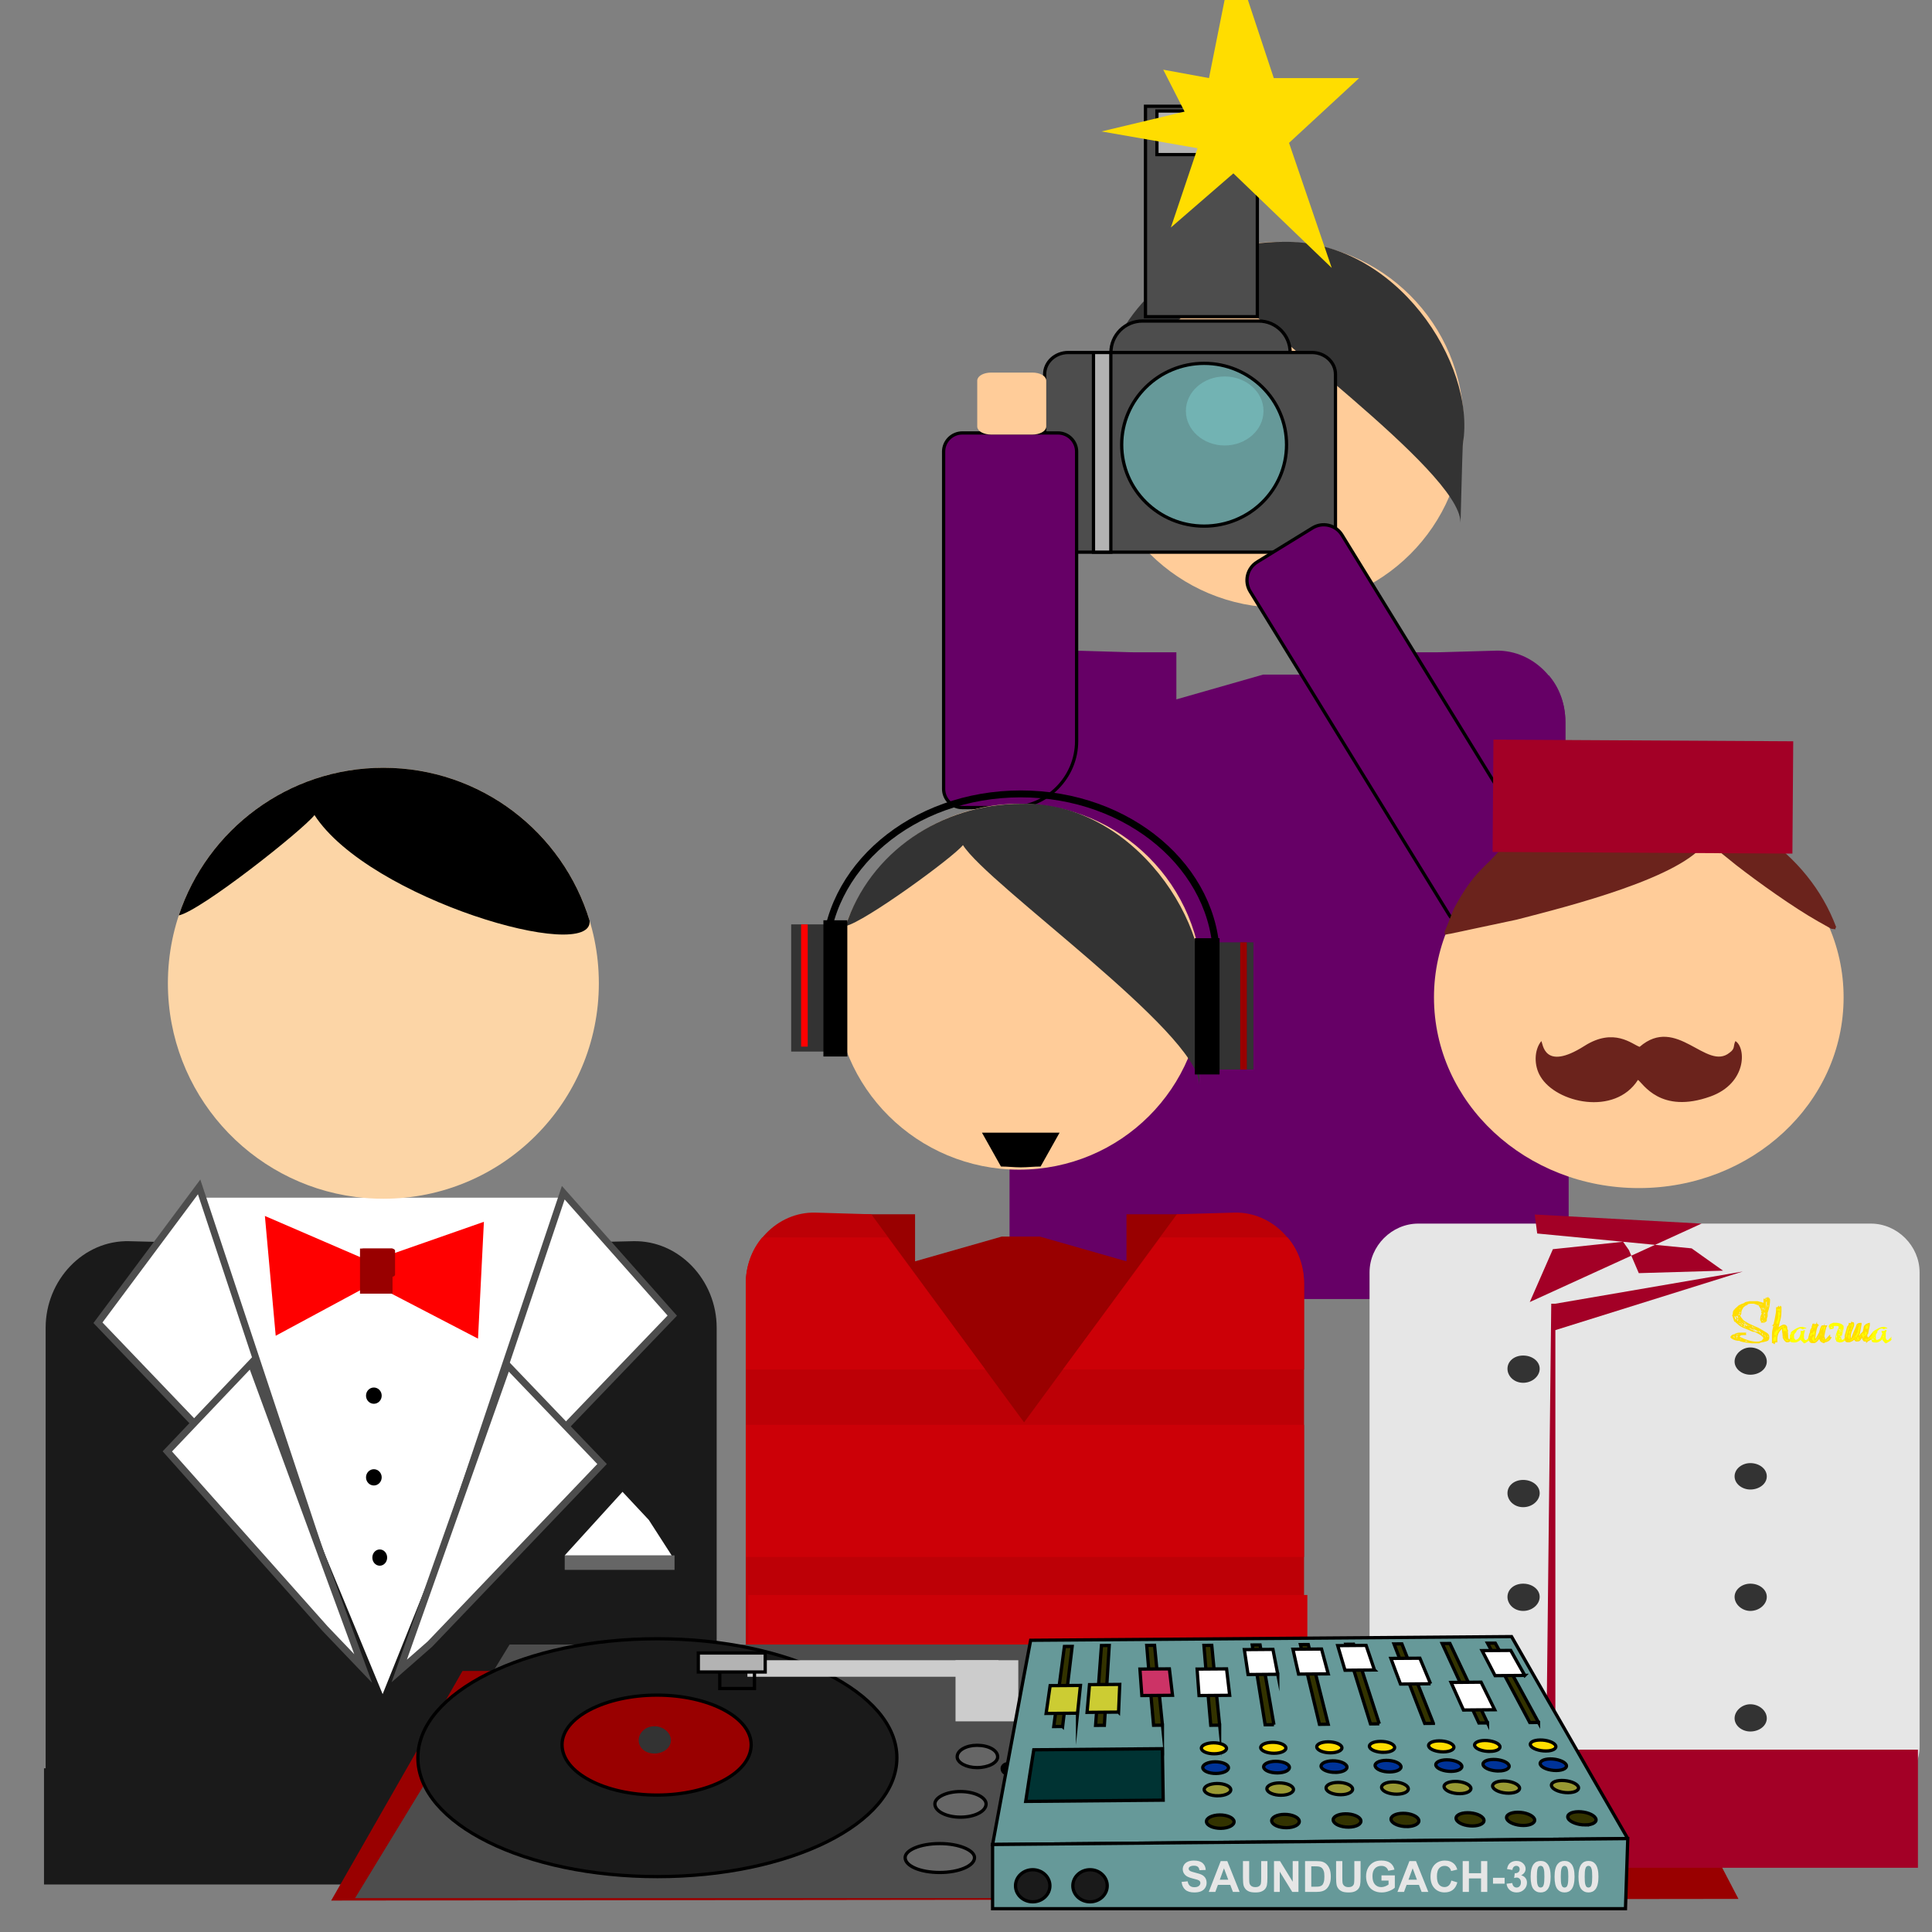 <?xml version="1.0" encoding="UTF-8"?>
<!DOCTYPE svg PUBLIC "-//W3C//DTD SVG 1.1//EN" "http://www.w3.org/Graphics/SVG/1.1/DTD/svg11.dtd">
<!-- Creator: CorelDRAW 2017 -->
<svg xmlns="http://www.w3.org/2000/svg" xml:space="preserve" width="118.533mm" height="118.533mm" version="1.1" style="shape-rendering:geometricPrecision; text-rendering:geometricPrecision; image-rendering:optimizeQuality; fill-rule:evenodd; clip-rule:evenodd"
viewBox="0 0 11853.32 11853.32"
 xmlns:xlink="http://www.w3.org/1999/xlink">
 <rect x="0" y="0" width="11853.32" height="11853.32" fill="#808080" stroke="none"/>
 <defs>
  <style type="text/css">
   <![CDATA[
    .str4 {stroke:black;stroke-width:42.33;stroke-miterlimit:22.926}
    .str2 {stroke:#4D4D4D;stroke-width:42.33;stroke-miterlimit:22.926}
    .str0 {stroke:black;stroke-width:20;stroke-miterlimit:22.926}
    .str3 {stroke:#1A1A1A;stroke-width:20;stroke-miterlimit:22.926}
    .str1 {stroke:#FFCC99;stroke-width:20;stroke-miterlimit:22.926}
    .str5 {stroke:#FFDD00;stroke-width:7.62;stroke-miterlimit:22.926}
    .fil9 {fill:none}
    .fil8 {fill:black}
    .fil33 {fill:#003333}
    .fil30 {fill:#003399}
    .fil10 {fill:#1A1A1A}
    .fil19 {fill:#1A1A1A}
    .fil32 {fill:#333300}
    .fil26 {fill:#333300}
    .fil2 {fill:#333333}
    .fil3 {fill:#4D4D4D}
    .fil0 {fill:#660066}
    .fil11 {fill:#666666}
    .fil5 {fill:#669999}
    .fil25 {fill:#669999}
    .fil16 {fill:#6B231C}
    .fil36 {fill:#72B3B3}
    .fil13 {fill:#990000}
    .fil31 {fill:#999933}
    .fil17 {fill:#A30026}
    .fil4 {fill:#B3B3B3}
    .fil21 {fill:#B3B3B3}
    .fil14 {fill:#BD0006}
    .fil15 {fill:#CC0007}
    .fil35 {fill:#CC3366}
    .fil28 {fill:#CCCC33}
    .fil20 {fill:#CCCCCC}
    .fil18 {fill:#E6E6E6}
    .fil7 {fill:#FCD5A6}
    .fil12 {fill:red}
    .fil22 {fill:red}
    .fil1 {fill:#FFCC99}
    .fil29 {fill:#FFDD00}
    .fil6 {fill:white}
    .fil27 {fill:white}
    .fil34 {fill:#E6E6E6;fill-rule:nonzero}
    .fil23 {fill:#FFDD00;fill-rule:nonzero}
    .fil24 {fill:yellow;fill-rule:nonzero}
   ]]>
  </style>
   <clipPath id="id0">
    <path d="M3364.84 7819.82l69.16 0 0 -15.95 -69.16 0 0 15.95z"/>
   </clipPath>
   <clipPath id="id1">
    <path d="M3378.14 7806.52l69.16 0 0 -15.95 -69.16 0 0 15.95z"/>
   </clipPath>
   <clipPath id="id2">
    <path d="M3390.4 7794.41l57.27 0 0 -17.56 -57.27 0 0 17.56z"/>
   </clipPath>
   <clipPath id="id3">
    <path d="M3391.44 7779.93l69.15 0 0 -15.96 -69.15 0 0 15.96z"/>
   </clipPath>
   <clipPath id="id4">
    <path d="M3404.74 7766.63l69.14 0 0 -15.96 -69.14 0 0 15.96z"/>
   </clipPath>
   <clipPath id="id5">
    <path d="M3418.03 7753.33l69.16 0 0 -15.95 -69.16 0 0 15.95z"/>
   </clipPath>
   <clipPath id="id6">
    <path d="M3430.21 7741.03l57.27 0 0 -17.5 -57.27 0 0 17.5z"/>
   </clipPath>
   <clipPath id="id7">
    <path d="M3431.34 7726.74l69.15 0 0 -15.96 -69.15 0 0 15.96z"/>
   </clipPath>
   <clipPath id="id8">
    <path d="M1427.36 7850.7l70.56 0 0 -17.56 -70.56 0 0 17.56z"/>
   </clipPath>
   <clipPath id="id9">
    <path d="M3444.63 7713.43l69.16 0 0 -15.95 -69.16 0 0 15.95z"/>
   </clipPath>
   <clipPath id="id10">
    <path d="M3456.73 7701.02l57.29 0 0 -17.55 -57.29 0 0 17.55z"/>
   </clipPath>
   <clipPath id="id11">
    <path d="M3471.23 7686.84l42.56 0 0 -15.96 -42.56 0 0 15.96z"/>
   </clipPath>
   <clipPath id="id12">
    <path d="M1427.36 7810.71l44.01 0 0 -17.55 -44.01 0 0 17.55z"/>
   </clipPath>
   <clipPath id="id13">
    <path d="M3470.02 7674.38l30.74 0 0 -17.55 -30.74 0 0 17.55z"/>
   </clipPath>
   <clipPath id="id14">
    <path d="M3471.23 7660.24l15.96 0 0 -15.96 -15.96 0 0 15.96z"/>
   </clipPath>
   <clipPath id="id15">
    <path d="M3456.73 7647.69l17.48 0 0 -30.88 -17.48 0 0 30.88z"/>
   </clipPath>
   <clipPath id="id16">
    <path d="M3444.63 7620.34l15.96 0 0 -15.96 -15.96 0 0 15.96z"/>
   </clipPath>
   <clipPath id="id17">
    <path d="M3187.51 7921.13l75.8 0 0 -17.54 -75.8 0 0 17.54z"/>
   </clipPath>
   <clipPath id="id18">
    <path d="M3201.77 7907.8l61.54 0 0 -30.88 -61.54 0 0 30.88z"/>
   </clipPath>
   <clipPath id="id19">
    <path d="M3216.04 7881.17l47.27 0 0 -17.55 -47.27 0 0 17.55z"/>
   </clipPath>
 </defs>
 <g id="Layer_x0020_1">
  <polygon class="fil0" points="9624.13,6337.89 9624.13,7969.87 6193.82,7969.87 6193.82,6337.89 "/>
  <path class="fil1" d="M7855.78 1483.77c623.25,0 1124.84,501.65 1124.84,1124.85 0,618.19 -501.64,1119.78 -1124.84,1119.78 -623.26,0 -1129.92,-501.64 -1129.92,-1119.78 0,-623.25 506.71,-1124.85 1129.92,-1124.85z"/>
  <path class="fil2" d="M7870.98 1483.77c694.19,-15.2 1185.65,749.94 1104.57,1236.33 -5.06,60.8 -15.2,552.31 -15.2,481.37 -10.13,-319.23 -1297.12,-1221.12 -1449.14,-1464.34 -60.8,76.01 -602.98,471.24 -719.52,496.58 146.94,-450.98 582.71,-749.94 1079.24,-749.94l0.05 0z"/>
  <polygon class="fil0" points="6872.81,4002.06 7217.32,4002.06 7217.32,4290.84 7749.37,4138.87 7982.45,4138.87 8514.5,4290.84 8514.5,4002.06 8884.34,4002.06 8975.54,5582.95 6872.81,5466.4 "/>
  <path class="fil0" d="M6604.25 3991.93l344.57 10.13 937.36 1276.86 937.36 -1276.86 354.7 -10.13c233.09,-5.07 425.64,197.62 425.64,435.77l0 2295.34 -3425.25 0 0 -2295.34c0,-238.15 192.55,-440.84 425.63,-435.77l-0.01 0z"/>
  <polygon class="fil0" points="9603.87,5294.12 9603.87,6104.81 6178.62,6104.81 6178.62,5294.12 "/>
  <path class="fil0" d="M7050.11 4143.94l597.92 810.74 -1469.41 0 0 -526.98c0,-106.41 35.47,-207.75 101.34,-283.76l770.2 0 -0.05 0zm1074.22 810.69l597.92 -810.74 780.33 0c65.88,76.01 101.35,177.35 101.35,283.76l0 526.98 -1479.55 0 -0.05 0z"/>
  <path class="fil3 str0" d="M7008.89 1969.56l713.48 0c106.62,0 193.08,86.46 193.08,193.08l0 0c0,106.62 -86.46,193.08 -193.08,193.08l-713.48 0c-106.62,0 -193.08,-86.46 -193.08,-193.08l0 0c0,-106.62 86.46,-193.08 193.08,-193.08z"/>
  <path class="fil3 str0" d="M6554.26 2162.65l1494.08 0c80.1,0 145.06,59.63 145.06,133.15l0 958.66c0,73.52 -64.96,133.15 -145.06,133.15l-1494.08 0c-80.1,0 -145.06,-59.63 -145.06,-133.15l0 -958.66c0,-73.52 64.96,-133.15 145.06,-133.15z"/>
  <rect class="fil3 str0" x="7027.84" y="651.92" width="686.23" height="1291.04"/>
  <rect class="fil4 str0" x="7098.06" y="680.99" width="546.21" height="267.51"/>
  <ellipse class="fil5 str0" cx="7387.59" cy="2728.54" rx="505.71" ry="499.31"/>
  <rect class="fil4 str0" x="6708.8" y="2162.64" width="106.48" height="1224.98"/>
  <path class="fil0 str0" d="M5903.83 2656.22l587.04 0c62.96,0 114.47,51.52 114.47,114.47l0 1776c0,224.41 -183.58,407.99 -407.99,407.99l-293.52 0c-62.95,0 -114.47,-51.51 -114.47,-114.47l0 -2069.52c0,-62.95 51.52,-114.47 114.47,-114.47z"/>
  <path class="fil1 str1" d="M6081.6 2295.8l251.56 0c41.98,0 76.02,17.87 76.02,39.9l0 280.63c0,22.03 -34.04,39.9 -76.02,39.9l-251.56 0c-41.97,0 -76.01,-17.87 -76.01,-39.9l-0.01 -280.63c0.01,-22.03 34.05,-39.9 76.02,-39.9z"/>
  <path class="fil0 str0" d="M7713.23 3447.86l339.28 -208.73c61.87,-38.07 142.91,-18.76 180.97,43.11l1221.8 1986.01c38.07,61.87 18.77,142.9 -43.1,180.97l-339.29 208.72c-61.86,38.07 -142.9,18.76 -180.96,-43.11l-1221.82 -1986.01c-38.05,-61.87 -18.74,-142.91 43.12,-180.97z"/>
  <rect class="fil6" x="1217.63" y="7348.1" width="2212.38" height="3229.57"/>
  <path class="fil7" d="M2352.09 4710.48c730.17,0 1321.99,591.91 1321.99,1322.13 0,730.1 -591.82,1322.01 -1321.99,1322.01 -57.51,0 -114.17,-3.68 -169.75,-10.81 -649.98,-83.31 -1152.31,-638.59 -1152.31,-1311.2 0,-730.25 591.88,-1322.11 1322.06,-1322.13z"/>
  <path class="fil8" d="M2352.09 4710.48c596.72,0 1100.86,395.38 1265.32,938.4 23.25,265.42 -1352.83,-131.43 -1687.97,-648.21 -70.99,91.49 -695.05,586.14 -832.48,615.63 174.45,-526.27 670.4,-905.8 1255.13,-905.82z"/>
  <g>
  </g>
  <g style="clip-path:url(#id0)">
   <g>
   </g>
  </g>
  <polygon class="fil9" points="3364.84,7819.82 3434,7819.82 3434,7803.87 3364.84,7803.87 "/>
  <polygon class="fil9" points="3364.84,7819.82 3434,7819.82 3434,7803.87 3364.84,7803.87 "/>
  <polygon class="fil9" points="3364.84,7819.82 3434,7819.82 3434,7803.87 3364.84,7803.87 "/>
  <polygon class="fil9" points="3364.84,7819.82 3434,7819.82 3434,7803.87 3364.84,7803.87 "/>
  <g>
  </g>
  <g style="clip-path:url(#id1)">
   <g>
   </g>
  </g>
  <polygon class="fil9" points="3378.14,7806.52 3447.3,7806.52 3447.3,7790.57 3378.14,7790.57 "/>
  <polygon class="fil9" points="3378.14,7806.52 3447.3,7806.52 3447.3,7790.57 3378.14,7790.57 "/>
  <polygon class="fil9" points="3378.14,7806.52 3447.3,7806.52 3447.3,7790.57 3378.14,7790.57 "/>
  <polygon class="fil9" points="3378.14,7806.52 3447.3,7806.52 3447.3,7790.57 3378.14,7790.57 "/>
  <g>
  </g>
  <g style="clip-path:url(#id2)">
   <g>
   </g>
  </g>
  <polygon class="fil9" points="3390.4,7794.41 3447.67,7794.41 3447.67,7776.85 3390.4,7776.85 "/>
  <polygon class="fil9" points="3390.4,7794.41 3447.67,7794.41 3447.67,7776.85 3390.4,7776.85 "/>
  <polygon class="fil9" points="3390.4,7794.41 3447.67,7794.41 3447.67,7776.85 3390.4,7776.85 "/>
  <polygon class="fil9" points="3390.4,7794.41 3447.67,7794.41 3447.67,7776.85 3390.4,7776.85 "/>
  <g>
  </g>
  <g style="clip-path:url(#id3)">
   <g>
   </g>
  </g>
  <polygon class="fil9" points="3391.44,7779.93 3460.59,7779.93 3460.59,7763.97 3391.44,7763.97 "/>
  <polygon class="fil9" points="3391.44,7779.93 3460.59,7779.93 3460.59,7763.97 3391.44,7763.97 "/>
  <polygon class="fil9" points="3391.44,7779.93 3460.59,7779.93 3460.59,7763.97 3391.44,7763.97 "/>
  <polygon class="fil9" points="3391.44,7779.93 3460.59,7779.93 3460.59,7763.97 3391.44,7763.97 "/>
  <g>
  </g>
  <g style="clip-path:url(#id4)">
   <g>
   </g>
  </g>
  <polygon class="fil9" points="3404.74,7766.63 3473.88,7766.63 3473.88,7750.67 3404.74,7750.67 "/>
  <polygon class="fil9" points="3404.74,7766.63 3473.88,7766.63 3473.88,7750.67 3404.74,7750.67 "/>
  <polygon class="fil9" points="3404.74,7766.63 3473.88,7766.63 3473.88,7750.67 3404.74,7750.67 "/>
  <polygon class="fil9" points="3404.74,7766.63 3473.88,7766.63 3473.88,7750.67 3404.74,7750.67 "/>
  <g>
  </g>
  <g style="clip-path:url(#id5)">
   <g>
   </g>
  </g>
  <polygon class="fil9" points="3418.03,7753.33 3487.19,7753.33 3487.19,7737.38 3418.03,7737.38 "/>
  <polygon class="fil9" points="3418.03,7753.33 3487.19,7753.33 3487.19,7737.38 3418.03,7737.38 "/>
  <polygon class="fil9" points="3418.03,7753.33 3487.19,7753.33 3487.19,7737.38 3418.03,7737.38 "/>
  <polygon class="fil9" points="3418.03,7753.33 3487.19,7753.33 3487.19,7737.38 3418.03,7737.38 "/>
  <g>
  </g>
  <g style="clip-path:url(#id6)">
   <g>
   </g>
  </g>
  <polygon class="fil9" points="3430.21,7741.03 3487.48,7741.03 3487.48,7723.53 3430.21,7723.53 "/>
  <polygon class="fil9" points="3430.21,7741.03 3487.48,7741.03 3487.48,7723.53 3430.21,7723.53 "/>
  <polygon class="fil9" points="3430.21,7741.03 3487.48,7741.03 3487.48,7723.53 3430.21,7723.53 "/>
  <polygon class="fil9" points="3430.21,7741.03 3487.48,7741.03 3487.48,7723.53 3430.21,7723.53 "/>
  <g>
  </g>
  <g style="clip-path:url(#id7)">
   <g>
   </g>
  </g>
  <polygon class="fil9" points="3431.34,7726.74 3500.49,7726.74 3500.49,7710.78 3431.34,7710.78 "/>
  <polygon class="fil9" points="3431.34,7726.74 3500.49,7726.74 3500.49,7710.78 3431.34,7710.78 "/>
  <polygon class="fil9" points="3431.34,7726.74 3500.49,7726.74 3500.49,7710.78 3431.34,7710.78 "/>
  <polygon class="fil9" points="3431.34,7726.74 3500.49,7726.74 3500.49,7710.78 3431.34,7710.78 "/>
  <g>
  </g>
  <g style="clip-path:url(#id8)">
   <g>
   </g>
  </g>
  <polygon class="fil9" points="1427.36,7850.7 1497.92,7850.7 1497.92,7833.14 1427.36,7833.14 "/>
  <polygon class="fil9" points="1427.36,7850.7 1497.92,7850.7 1497.92,7833.14 1427.36,7833.14 "/>
  <polygon class="fil9" points="1427.36,7850.7 1497.92,7850.7 1497.92,7833.14 1427.36,7833.14 "/>
  <polygon class="fil9" points="1427.36,7850.7 1497.92,7850.7 1497.92,7833.14 1427.36,7833.14 "/>
  <g>
  </g>
  <g style="clip-path:url(#id9)">
   <g>
   </g>
  </g>
  <polygon class="fil9" points="3444.63,7713.43 3513.79,7713.43 3513.79,7697.48 3444.63,7697.48 "/>
  <polygon class="fil9" points="3444.63,7713.43 3513.79,7713.43 3513.79,7697.48 3444.63,7697.48 "/>
  <polygon class="fil9" points="3444.63,7713.43 3513.79,7713.43 3513.79,7697.48 3444.63,7697.48 "/>
  <polygon class="fil9" points="3444.63,7713.43 3513.79,7713.43 3513.79,7697.48 3444.63,7697.48 "/>
  <g>
  </g>
  <g style="clip-path:url(#id10)">
   <g>
   </g>
  </g>
  <polygon class="fil9" points="3456.73,7701.02 3514.02,7701.02 3514.02,7683.47 3456.73,7683.47 "/>
  <polygon class="fil9" points="3456.73,7701.02 3514.02,7701.02 3514.02,7683.47 3456.73,7683.47 "/>
  <polygon class="fil9" points="3456.73,7701.02 3514.02,7701.02 3514.02,7683.47 3456.73,7683.47 "/>
  <polygon class="fil9" points="3456.73,7701.02 3514.02,7701.02 3514.02,7683.47 3456.73,7683.47 "/>
  <g>
  </g>
  <g style="clip-path:url(#id11)">
   <g>
   </g>
  </g>
  <polygon class="fil9" points="3471.23,7686.84 3513.79,7686.84 3513.79,7670.88 3471.23,7670.88 "/>
  <polygon class="fil9" points="3471.23,7686.84 3513.79,7686.84 3513.79,7670.88 3471.23,7670.88 "/>
  <polygon class="fil9" points="3471.23,7686.84 3513.79,7686.84 3513.79,7670.88 3471.23,7670.88 "/>
  <polygon class="fil9" points="3471.23,7686.84 3513.79,7686.84 3513.79,7670.88 3471.23,7670.88 "/>
  <g>
  </g>
  <g style="clip-path:url(#id12)">
   <g>
   </g>
  </g>
  <polygon class="fil9" points="1427.36,7810.71 1471.37,7810.71 1471.37,7793.16 1427.36,7793.16 "/>
  <polygon class="fil9" points="1427.36,7810.71 1471.37,7810.71 1471.37,7793.16 1427.36,7793.16 "/>
  <polygon class="fil9" points="1427.36,7810.71 1471.37,7810.71 1471.37,7793.16 1427.36,7793.16 "/>
  <polygon class="fil9" points="1427.36,7810.71 1471.37,7810.71 1471.37,7793.16 1427.36,7793.16 "/>
  <g>
  </g>
  <g style="clip-path:url(#id13)">
   <g>
   </g>
  </g>
  <polygon class="fil9" points="3470.02,7674.38 3500.76,7674.38 3500.76,7656.83 3470.02,7656.83 "/>
  <polygon class="fil9" points="3470.02,7674.38 3500.76,7674.38 3500.76,7656.83 3470.02,7656.83 "/>
  <polygon class="fil9" points="3470.02,7674.38 3500.76,7674.38 3500.76,7656.83 3470.02,7656.83 "/>
  <polygon class="fil9" points="3470.02,7674.38 3500.76,7674.38 3500.76,7656.83 3470.02,7656.83 "/>
  <g>
  </g>
  <g style="clip-path:url(#id14)">
   <g>
   </g>
  </g>
  <polygon class="fil9" points="3471.23,7660.24 3487.19,7660.24 3487.19,7644.28 3471.23,7644.28 "/>
  <polygon class="fil9" points="3471.23,7660.24 3487.19,7660.24 3487.19,7644.28 3471.23,7644.28 "/>
  <polygon class="fil9" points="3471.23,7660.24 3487.19,7660.24 3487.19,7644.28 3471.23,7644.28 "/>
  <polygon class="fil9" points="3471.23,7660.24 3487.19,7660.24 3487.19,7644.28 3471.23,7644.28 "/>
  <g>
  </g>
  <g style="clip-path:url(#id15)">
   <g>
   </g>
  </g>
  <polygon class="fil9" points="3456.73,7647.69 3474.21,7647.69 3474.21,7616.81 3456.73,7616.81 "/>
  <polygon class="fil9" points="3456.73,7647.69 3474.21,7647.69 3474.21,7616.81 3456.73,7616.81 "/>
  <polygon class="fil9" points="3456.73,7647.69 3474.21,7647.69 3474.21,7616.81 3456.73,7616.81 "/>
  <polygon class="fil9" points="3456.73,7647.69 3474.21,7647.69 3474.21,7616.81 3456.73,7616.81 "/>
  <g>
  </g>
  <g style="clip-path:url(#id16)">
   <g>
   </g>
  </g>
  <polygon class="fil9" points="3444.63,7620.34 3460.59,7620.34 3460.59,7604.38 3444.63,7604.38 "/>
  <polygon class="fil9" points="3444.63,7620.34 3460.59,7620.34 3460.59,7604.38 3444.63,7604.38 "/>
  <polygon class="fil9" points="3444.63,7620.34 3460.59,7620.34 3460.59,7604.38 3444.63,7604.38 "/>
  <polygon class="fil9" points="3444.63,7620.34 3460.59,7620.34 3460.59,7604.38 3444.63,7604.38 "/>
  <path class="fil10" d="M793.22 7615l410.42 10.58 1143.94 2768.33 1108.18 -2757.62 6.25 -8.6 -1.91 -2.63 0.03 -0.04 423.73 -10.02c282.18,-6.72 513.12,239.06 513.12,531.18l0 2797.43 -4116.95 0 0 -2797.45c0,-292.21 231.1,-538.33 513.23,-531.16l-0.01 0 -0.01 0 -0.01 0 -0.01 0z"/>
  <ellipse class="fil8 str0" cx="2329.85" cy="9556.13" rx="35.45" ry="39.9"/>
  <rect class="fil11" x="3464.65" y="9542.82" width="673.8" height="88.67"/>
  <polygon class="fil6" points="3980.71,9325.28 3819.3,9152.73 3464.67,9542.81 4120.74,9542.81 "/>
  <polygon class="fil12" points="2321,7760.79 1625.16,7460.21 1691.52,8195.23 2282.62,7876.81 "/>
  <polygon class="fil12" points="2261.82,7743.43 2968.84,7496.06 2932.73,8212.95 2225.29,7845.11 "/>
  <rect class="fil13" x="2208.71" y="7660.23" width="199.54" height="276.69"/>
  <polygon class="fil6 str2" points="601.01,8115.44 1221.64,7282.04 1955.97,9496.05 1740.27,9305.45 "/>
  <polygon class="fil6 str2" points="1026.57,8904.66 1540.81,8363.67 2228.23,10236.78 1994.94,9992.86 "/>
  <g>
  </g>
  <g style="clip-path:url(#id17)">
   <g>
   </g>
  </g>
  <polygon class="fil9" points="3187.51,7921.13 3263.31,7921.13 3263.31,7903.59 3187.51,7903.59 "/>
  <polygon class="fil9" points="3187.51,7921.13 3263.31,7921.13 3263.31,7903.59 3187.51,7903.59 "/>
  <polygon class="fil9" points="3187.51,7921.13 3263.31,7921.13 3263.31,7903.59 3187.51,7903.59 "/>
  <polygon class="fil9" points="3187.51,7921.13 3263.31,7921.13 3263.31,7903.59 3187.51,7903.59 "/>
  <g>
  </g>
  <g style="clip-path:url(#id18)">
   <g>
   </g>
  </g>
  <polygon class="fil9" points="3201.77,7907.8 3263.31,7907.8 3263.31,7876.92 3201.77,7876.92 "/>
  <polygon class="fil9" points="3201.77,7907.8 3263.31,7907.8 3263.31,7876.92 3201.77,7876.92 "/>
  <polygon class="fil9" points="3201.77,7907.8 3263.31,7907.8 3263.31,7876.92 3201.77,7876.92 "/>
  <polygon class="fil9" points="3201.77,7907.8 3263.31,7907.8 3263.31,7876.92 3201.77,7876.92 "/>
  <g>
  </g>
  <g style="clip-path:url(#id19)">
   <g>
   </g>
  </g>
  <polygon class="fil9" points="3216.04,7881.17 3263.31,7881.17 3263.31,7863.62 3216.04,7863.62 "/>
  <polygon class="fil9" points="3216.04,7881.17 3263.31,7881.17 3263.31,7863.62 3216.04,7863.62 "/>
  <polygon class="fil9" points="3216.04,7881.17 3263.31,7881.17 3263.31,7863.62 3216.04,7863.62 "/>
  <polygon class="fil9" points="3216.04,7881.17 3263.31,7881.17 3263.31,7863.62 3216.04,7863.62 "/>
  <ellipse class="fil8 str0" cx="2293.69" cy="8562.66" rx="38.1" ry="39.9"/>
  <path class="fil13" d="M2228.71 7660.22l175.86 0c10.65,0 19.26,6.38 19.26,14.23l0 144.9c0,7.85 -8.61,14.22 -19.26,14.22l-175.86 0c-10.63,0 -19.26,-6.37 -19.26,-14.22l0 -144.9c0,-7.85 8.63,-14.23 19.26,-14.23z"/>
  <polygon class="fil6 str2" points="4124.56,8071.72 3455.81,7317.52 2715.34,9521.75 2931.98,9314.15 "/>
  <polygon class="fil6 str2" points="3693.92,8982.09 3113.23,8375.96 2449.34,10251.97 2638.05,10086.46 "/>
  <ellipse class="fil8 str0" cx="2293.69" cy="9063.93" rx="38.1" ry="39.9"/>
  <rect class="fil10 str3" x="280.01" y="10858.93" width="4114.75" height="692.82"/>
  <polygon class="fil13" points="2837.47,10251.82 9931.19,10241.69 10665.87,11650.29 2031.8,11660.43 "/>
  <path class="fil9 str4" d="M6262.72 4870.73c-663.79,0 -1200.85,456.04 -1200.85,1018.43 0,557.38 537.11,1013.37 1200.85,1013.37 663.79,0 1200.85,-456.04 1200.85,-1013.37 0,-562.45 -537.11,-1018.43 -1200.85,-1018.43z"/>
  <path class="fil1" d="M6252.58 4931.53c623.26,0 1124.85,501.64 1124.85,1124.85 0,618.18 -501.64,1119.78 -1124.85,1119.78 -623.25,0 -1129.91,-501.65 -1129.91,-1119.78 0,-623.26 506.71,-1124.85 1129.91,-1124.85z"/>
  <path class="fil8" d="M6384.33 7156.91c-40.54,0 -81.08,5.07 -121.61,5.07 -40.54,0 -81.08,-5.07 -121.61,-5.07l-116.55 -207.75 476.31 0 -116.54 207.75z"/>
  <path class="fil2" d="M6267.78 4931.53c694.2,-15.2 1185.66,749.93 1104.58,1236.32 -5.06,60.81 -15.2,552.32 -15.2,481.38 -10.13,-319.23 -1297.13,-1221.12 -1449.14,-1464.34 -60.8,76 -602.98,471.24 -719.53,496.57 146.95,-450.97 582.72,-749.93 1079.24,-749.93l0.05 0z"/>
  <polygon class="fil13" points="5269.62,7449.83 5614.13,7449.83 5614.13,7738.6 6146.17,7586.64 6379.26,7586.64 6911.31,7738.6 6911.31,7449.83 7281.15,7449.83 7372.36,9030.7 5269.62,8914.16 "/>
  <path class="fil14" d="M5001.06 7439.7l344.56 10.13 937.37 1276.86 937.36 -1276.86 354.7 -10.13c233.08,-5.07 425.63,197.61 425.63,435.77l0 2295.34 -3425.25 0 0 -2295.34c0,-238.16 192.55,-440.84 425.64,-435.77l-0.01 0z"/>
  <polygon class="fil15" points="8020.95,9785.65 8020.95,10652.13 4590.63,10652.13 4590.63,9785.65 "/>
  <polygon class="fil15" points="8000.68,8741.88 8000.68,9552.56 4575.42,9552.56 4575.42,8741.88 "/>
  <path class="fil15" d="M5446.91 7591.71l597.92 810.73 -1469.41 0 0 -526.97c0,-106.41 35.47,-207.76 101.35,-283.76l770.2 0 -0.06 0zm1074.23 810.68l597.92 -810.73 780.33 0c65.87,76 101.34,177.35 101.34,283.76l0 526.97 -1479.54 0 -0.05 0z"/>
  <path class="fil1" d="M10054.41 4953.31c694.19,0 1256.59,521.91 1256.59,1165.38 0,648.59 -562.45,1170.45 -1256.59,1170.45 -694.19,0 -1256.59,-521.91 -1256.59,-1170.45 0,-643.52 562.45,-1165.38 1256.59,-1165.38z"/>
  <path class="fil16" d="M9547.7 4998.91c-157.08,76.01 -50.67,15.2 -197.62,106.41l-65.87 40.54c-20.27,15.2 -15.2,10.13 -40.54,25.33 -15.2,15.2 -15.2,15.2 -30.4,30.41 -101.34,126.67 -162.15,131.74 -288.82,364.83 -20.27,40.53 -40.54,106.41 -60.81,146.94 0,30.41 -5.07,20.27 35.47,15.2l405.37 -86.14c314.16,-81.07 1023.5,-258.42 1165.38,-481.37l182.42 146.94c136.81,106.41 349.63,258.43 501.64,344.57l81.07 45.6c45.61,5.07 15.2,5.07 30.41,-10.13 -172.29,-461.11 -638.46,-770.2 -1150.19,-790.47 -298.95,-10.13 -359.76,50.67 -567.51,101.34z"/>
  <path class="fil16" d="M9456.49 6387.25c-45.6,55.73 -45.6,152.01 -5.07,217.88 96.28,162.15 456.04,243.22 597.92,20.27 30.4,20.27 136.81,212.82 445.91,101.34 222.95,-81.07 217.88,-298.96 152.01,-339.49 -15.2,30.4 0,45.6 -35.47,70.94 -141.88,116.54 -324.29,-233.09 -552.31,-35.47 -45.61,-15.21 -157.08,-121.61 -339.5,-5.07 -248.29,157.08 -253.35,-15.2 -263.49,-30.4z"/>
  <polygon class="fil17" points="9162.6,4537.81 11001.91,4547.94 10996.84,5237.07 9157.53,5226.93 "/>
  <path class="fil18" d="M8701.5 7507.08l2776.67 0c162.15,0 298.96,136.81 298.96,298.95l0 2908.41c0,162.15 -136.81,298.96 -298.96,298.96l-2776.67 0c-162.14,0 -298.96,-136.81 -298.96,-298.96l0 -2908.41c0,-162.14 136.82,-298.95 298.96,-298.95z"/>
  <path class="fil2" d="M10738.42 8267.09c55.74,0 101.34,40.54 101.34,86.14 0,45.6 -45.6,81.07 -101.34,81.07 -50.67,0 -96.28,-35.47 -96.28,-81.07 0,-45.6 45.61,-86.14 96.28,-86.14z"/>
  <path class="fil2" d="M10738.42 8976.47c55.74,0 101.34,35.47 101.34,81.08 0,45.6 -45.6,81.07 -101.34,81.07 -50.67,0 -96.28,-35.47 -96.28,-81.07 0,-45.61 45.61,-81.08 96.28,-81.08z"/>
  <path class="fil2" d="M10738.42 9716.22c55.74,0 101.34,35.47 101.34,81.07 0,45.61 -45.6,86.14 -101.34,86.14 -50.67,0 -96.28,-40.53 -96.28,-86.14 0,-45.6 45.61,-81.07 96.28,-81.07z"/>
  <path class="fil2" d="M10738.42 10456.02c55.74,0 101.34,40.53 101.34,86.14 0,45.6 -45.6,81.07 -101.34,81.07 -50.67,0 -96.28,-35.47 -96.28,-81.07 0,-45.61 45.61,-86.14 96.28,-86.14z"/>
  <path class="fil2" d="M4758.81 10702.87c55.74,0 101.35,35.47 101.35,81.08 0,45.6 -45.61,81.07 -101.35,81.07 -55.73,0 -96.27,-35.47 -96.27,-81.07 0,-45.61 40.54,-81.08 96.27,-81.08z"/>
  <path class="fil2" d="M9345.02 9716.22c55.73,0 101.34,35.47 101.34,81.07 0,45.61 -45.61,86.14 -101.34,86.14 -55.74,0 -96.28,-40.53 -96.28,-86.14 0,-45.6 40.54,-81.07 96.28,-81.07z"/>
  <path class="fil2" d="M9345.02 10456.02c55.73,0 101.34,40.53 101.34,86.14 0,45.6 -45.61,81.07 -101.34,81.07 -55.74,0 -96.28,-35.47 -96.28,-81.07 0,-45.61 40.54,-86.14 96.28,-86.14z"/>
  <polygon class="fil17" points="8402.6,10734.71 11767.04,10734.71 11767.04,11459.25 8402.6,11459.25 "/>
  <polygon class="fil17" points="9517.3,7998.53 9542.63,7998.53 10692.81,7800.92 9542.63,8160.68 9542.63,10714.44 9486.89,10714.44 "/>
  <polygon class="fil17" points="9415.95,7451.34 10439.46,7507.08 9385.55,7988.4 9527.43,7664.1 9958.13,7618.5 9993.6,7669.17 10054.41,7811.05 10571.2,7795.85 10378.65,7659.04 9431.16,7567.83 "/>
  <polygon class="fil3" points="6364.06,10089.68 3126.28,10089.68 2178.75,11645.23 6151.24,11645.23 "/>
  <path class="fil19 str0" d="M4033.24 10054.21c810.74,0 1469.41,329.36 1469.41,729.66 0,405.37 -658.72,729.66 -1469.41,729.66 -810.73,0 -1469.4,-324.29 -1469.4,-729.66 0,-400.3 658.72,-729.66 1469.4,-729.66z"/>
  <path class="fil13 str0" d="M4030.97 10400.02c319.23,0 577.65,136.81 577.65,304.03 0,172.28 -258.42,309.09 -577.65,309.09 -319.23,0 -582.72,-136.81 -582.72,-309.09 0,-167.22 263.49,-304.03 582.72,-304.03z"/>
  <polygon class="fil20" points="5862.42,10185.95 6247.52,10185.95 6247.52,10560.92 5862.42,10560.92 "/>
  <polygon class="fil20" points="6125.91,10185.95 4585.56,10185.95 4585.56,10287.29 6125.91,10287.29 "/>
  <path class="fil11 str0" d="M5994.16 10707.86c70.94,0 126.68,30.41 126.68,70.94 0,35.47 -55.74,65.88 -126.68,65.88 -65.87,0 -121.61,-30.41 -121.61,-65.88 0,-40.53 55.74,-70.94 121.61,-70.94z"/>
  <path class="fil11 str0" d="M5892.82 10991.62c86.14,0 157.08,35.47 157.08,76.01 0,45.6 -70.94,81.07 -157.08,81.07 -86.14,0 -157.08,-35.47 -157.08,-81.07 0,-40.54 70.94,-76.01 157.08,-76.01z"/>
  <path class="fil11 str0" d="M5766.14 11310.8c-121.61,0 -212.82,40.53 -212.82,86.14 0,50.67 91.21,91.21 212.82,91.21 116.55,0 212.82,-40.54 212.82,-91.21 0,-45.61 -96.27,-86.14 -212.82,-86.14z"/>
  <polygon class="fil9 str0" points="4628.89,10359.48 4416.07,10359.48 4416.07,10161.87 4628.89,10161.87 "/>
  <polygon class="fil21 str0" points="4694.76,10141.6 4284.32,10141.6 4284.32,10258.14 4694.76,10258.14 "/>
  <polygon class="fil9" points="5973.89,10089.68 10569.64,10089.68 10569.64,11726.3 5973.89,11726.3 "/>
  <path class="fil11 str0" d="M6896.11 10707.86c-60.81,0 -111.48,30.41 -111.48,70.94 0,35.47 50.67,65.88 111.48,65.88 65.87,0 116.54,-30.41 116.54,-65.88 0,-40.53 -50.67,-70.94 -116.54,-70.94z"/>
  <path class="fil11 str0" d="M6992.38 10991.62c-76.01,0 -141.88,35.47 -141.88,76.01 0,45.6 65.87,81.07 141.88,81.07 81.07,0 146.95,-35.47 146.95,-81.07 0,-40.54 -65.88,-76.01 -146.95,-76.01z"/>
  <path class="fil11 str0" d="M7113.99 11310.8c106.41,0 197.62,40.53 197.62,86.14 0,50.67 -91.21,91.21 -197.62,91.21 -111.48,0 -197.62,-40.54 -197.62,-91.21 0,-45.61 86.14,-86.14 197.62,-86.14z"/>
  <polygon class="fil2" points="5061.87,5671.33 4854.11,5671.33 4854.11,6451.61 5061.87,6451.61 "/>
  <polygon class="fil22" points="4915.02,5671.33 4955.56,5671.33 4955.56,6421.31 4915.02,6421.31 "/>
  <polygon class="fil8 str0" points="5188.54,5656.13 5061.87,5656.13 5061.87,6471.88 5188.54,6471.88 "/>
  <polygon class="fil2" points="7477.32,5781.42 7690.14,5781.42 7690.14,6561.7 7477.32,6561.7 "/>
  <polygon class="fil13" points="7649.6,5781.42 7609.07,5781.42 7609.07,6561.7 7649.6,6561.7 "/>
  <polygon class="fil8 str0" points="7340.51,5766.22 7472.25,5766.22 7472.25,6581.97 7340.51,6581.97 "/>
  <path class="fil8 str0" d="M6181.7 10821.21c-18.93,0 -33.13,14.2 -33.13,28.4 0,18.93 14.2,33.13 33.13,33.13 18.93,0 33.13,-14.2 33.13,-33.13 0,-14.2 -14.2,-28.4 -33.13,-28.4z"/>
  <path class="fil23" d="M10839.76 7958l0 0c0,5.06 0,10.13 0,10.13l0 0 0 -5.07c5.07,0 5.07,-5.06 5.07,-5.06l5.06 0 0 5.06c0,0 0,0 0,0l5.07 0c0,0 0,0 5.07,10.14 0,25.33 -5.07,55.74 -15.2,81.07l0 5.07c0,5.07 0,5.07 0,10.13 0,0 0,5.07 0,5.07 0,5.07 -5.07,10.13 -5.07,20.27 0,0 0,0 0,0l0 10.13 -15.2 10.14 -15.2 0 -5.07 0c0,0 0,0 0,0l0 -5.07c0,-5.07 -5.07,-10.13 -5.07,-10.13l0 0c0,-5.07 0,-5.07 0,-5.07 0,-15.2 5.07,-30.4 10.14,-35.47 -5.07,-5.07 -5.07,-10.14 -5.07,-10.14l5.07 0c-5.07,-5.06 -5.07,-10.13 -5.07,-10.13l0 0c0,-10.13 -10.13,-20.27 -15.2,-30.4 -15.2,-5.07 -25.34,-10.14 -30.4,-10.14l-10.14 0c-15.2,0 -25.33,0 -30.4,10.14l-5.07 0 0 0c-15.2,10.13 -20.27,15.2 -20.27,20.27 -5.06,5.06 -10.13,15.2 -10.13,35.47 0,0 -5.07,0 -5.07,5.06l0 5.07c10.14,15.2 20.27,30.4 35.47,35.47 5.07,5.07 25.34,15.2 60.81,30.4 15.2,5.07 30.4,15.2 55.74,30.4 20.26,10.14 25.33,20.27 25.33,30.41l0 0 0 5.06c0,5.07 0,10.14 -5.07,15.21 0,5.06 -15.2,10.13 -45.6,15.2 -5.07,0 -10.13,5.06 -10.13,5.06 0,0 0,0 0,0 -10.14,0 -15.21,0 -15.21,0 0,0 0,0 0,0l-10.13 0 -20.27 0c-45.6,-5.06 -70.94,-10.13 -76.01,-15.2 -20.26,0 -35.46,-5.06 -50.67,-15.2l-5.06 -5.07 0 -5.06c5.06,-10.14 15.2,-15.2 25.33,-15.2 5.07,-5.07 5.07,-5.07 5.07,-5.07l5.07 0 0 0c0,0 0,0 0,0 5.06,-5.07 20.26,-5.07 40.53,-5.07 0,0 5.07,0 5.07,0l5.07 0c5.06,0 10.13,0 10.13,0l0 5.07c-5.07,0 -5.07,0 -5.07,0 0,0 5.07,0 5.07,5.07l0 0c0,0 0,0 0,5.06 -5.07,0 -10.13,0 -10.13,0 -15.2,0 -25.34,0 -25.34,5.07 0,0 0,0 -5.07,5.07l0 0c40.54,20.27 76.01,30.4 106.41,30.4 25.34,0 35.47,-10.13 35.47,-15.2 5.07,-5.07 5.07,-5.07 5.07,-5.07 -5.07,-15.2 -25.33,-25.33 -55.74,-40.54 -5.06,0 -5.06,0 -5.06,0l-5.07 0c-25.34,-10.13 -45.61,-20.26 -60.81,-25.33 -10.13,-5.07 -20.27,-10.13 -30.4,-20.27 -10.13,-10.13 -15.2,-10.13 -15.2,-15.2l0 0 -5.07 0c-5.06,-5.07 -5.06,-15.2 -10.13,-25.34 0,-10.13 -5.07,-10.13 -5.07,-10.13 5.07,-15.2 5.07,-20.27 5.07,-25.34l0 0c0,0 0,-5.06 5.07,-10.13 0,-5.07 5.06,-5.07 5.06,-5.07 0,-5.06 10.14,-10.13 25.34,-25.33 10.13,-5.07 20.27,-10.14 35.47,-15.2 0,-5.07 10.13,-5.07 30.4,-10.14l0 0c5.07,0 15.2,0 25.34,0 0,0 0,0 5.06,0 0,0 0,0 0,0l5.07 0 5.07 0 5.06 0 5.07 0c15.2,5.07 25.34,5.07 35.47,10.14 0,0 0,-5.07 0,-10.14l0 -10.13 0 0c0,-5.07 0,-5.07 0,-5.07l5.07 0c5.07,0 5.07,5.07 5.07,5.07l0 0c0,-5.07 0,-10.14 5.06,-10.14 0,0 0,0 0,5.07l0 0 0 5.07c0,0 0,0 0,0l5.07 0c-5.07,-5.07 -5.07,-10.14 -5.07,-10.14l5.07 -5.06zm-5.07 35.47l0 5.06c0,0 0,0 0,0 0,5.07 0,5.07 0,5.07 0,10.13 0,20.27 0,25.34l0 0 0 0c0,-10.14 5.07,-20.27 5.07,-35.47l0 -5.07 0 -5.07 0 0c0,0 -5.07,5.07 -5.07,10.14zm-45.6 5.06c0,0 10.13,5.07 25.33,10.14 0,0 0,5.06 0,5.06l0 -5.06c0,0 -5.06,-5.07 -25.33,-10.14l0 0zm-5.07 0l0 0c0,0 5.07,5.07 10.14,10.14l0 0c0,-5.07 -5.07,-5.07 -10.14,-10.14l0 0zm15.2 5.07c0,0 5.07,5.07 10.14,10.13l0 0 -10.14 -10.13 0 0zm-111.47 10.13l0 0 10.13 -5.06 0 0c-5.07,0 -10.13,5.06 -10.13,5.06zm157.08 -5.06c0,5.06 0,10.13 0,15.2l0 0c0,0 0,-5.07 5.06,-15.2l-5.06 0zm-15.2 5.06c0,0 0,10.14 -5.07,25.34 5.07,0 5.07,-10.13 5.07,-25.34l0 0zm-25.34 10.14l0 0c5.07,5.07 5.07,10.13 5.07,10.13 0,-10.13 0,-10.13 -5.07,-10.13zm-126.68 0c0,0 -5.07,5.07 -5.07,10.13l0 0c0,0 5.07,-5.06 5.07,-10.13l0 0zm136.81 5.07c0,0 0,5.06 0,5.06l5.07 0c0,-5.06 0,-5.06 0,-5.06 0,0 0,0 0,-5.07l-5.07 0 0 5.07zm-167.21 10.13l5.07 -10.13 5.06 0 0 0 0 0c-5.06,0 -5.06,5.06 -10.13,10.13zm187.48 -10.13l0 5.06 0 5.07 0 0 0 -10.13 0 0 0 0zm-25.33 10.13l0 5.07c0,0 0,0 0,0l5.06 0 0 0c-5.06,-5.07 -5.06,-5.07 -5.06,-5.07l0 0zm-167.22 0l0 5.07 0 5.06 0 0 0 -5.06 0 -5.07 0 0zm30.4 5.07l0 5.06 0 0c0,0 0,0 0,-5.06l0 0zm0 5.06c0,5.07 0,5.07 0,10.14l0 0c0,0 0,5.07 0,5.07l0 0 0 0c0,-5.07 5.07,-10.14 5.07,-15.21l0 0 -5.07 0zm152.02 0l-5.07 15.21 0 0 0 0c0,0 5.07,-5.07 5.07,-10.14l0 -5.07 0 0zm0 5.07c0,0 0,5.07 0,5.07l0 0 5.07 0c0,0 0,0 0,0 0,-5.07 0,-5.07 0,-5.07l-5.07 0zm-157.08 5.07l0 5.07 0 5.06 5.06 0 0 -5.06c0,0 -5.06,-5.07 -5.06,-5.07l0 0zm152.01 30.4c0,10.14 0,15.2 0,20.27l5.07 0c-5.07,-5.07 -5.07,-10.13 -5.07,-10.13 0,-10.14 0,-25.34 5.07,-40.54 -5.07,5.07 -5.07,15.2 -5.07,30.4zm-162.15 -25.33l0 5.06c0,15.2 5.07,25.34 10.14,30.41l0 0c-5.07,-10.14 -5.07,-15.21 -5.07,-20.27l0 0c-5.07,-10.14 -5.07,-15.2 -5.07,-15.2zm-5.06 0l0 5.06c0,0 0,0 0,0l0 0c0,-5.06 0,-5.06 0,-5.06zm172.28 20.26l0 10.14 0 10.13 0 0 0 -5.06c0,-5.07 0,-5.07 0,-10.14l5.07 -20.27c-5.07,5.07 -5.07,10.14 -5.07,15.2zm-182.42 -10.13l0 0c0,5.07 0,10.13 5.07,20.27 5.07,0 5.07,0 5.07,-5.07 -5.07,-10.13 -5.07,-15.2 -10.14,-15.2l0 0zm10.14 0l0 5.07c0,5.06 5.06,5.06 5.06,5.06l0 0c0,-5.06 0,-5.06 0,-10.13l-5.06 0zm15.2 5.07c0,0 0,5.06 0,5.06l0 0c0,0 5.06,0 5.06,0l-5.06 -5.06zm141.88 0c-5.07,5.06 -5.07,5.06 -5.07,5.06l5.07 0 0 -5.06 0 0zm5.06 10.13l0 5.07 0 0 0 -5.07 0 0zm-157.08 5.07l0 5.07c5.07,5.06 10.14,5.06 10.14,10.13l0 0c-5.07,-10.13 -5.07,-10.13 -5.07,-15.2l-5.07 0zm152.02 5.07c0,0 0,5.06 0,5.06 0,0 5.06,0 5.06,0l0 0c0,0 0,0 0,0 0,0 0,-5.06 0,-5.06l-5.06 0zm-136.82 5.06l0 0c0,0 5.07,5.07 5.07,5.07 0,0 0,0 0,-5.07l-5.07 0zm20.27 0c0,5.07 5.07,10.14 15.2,15.2l0 0 0 -5.06c-5.06,0 -10.13,0 -15.2,-10.14l0 0 0 0zm-10.13 10.14l0 0c5.07,5.06 10.13,10.13 15.2,10.13l5.07 10.14 5.06 -5.07 5.07 5.07 0 0 0 -5.07c-5.07,0 -10.13,-5.07 -15.2,-5.07 -5.07,-5.07 -10.13,-10.13 -15.2,-10.13l0 0zm-5.07 0c0,5.06 0,5.06 5.07,5.06 0,0 0,0 -5.07,-5.06l0 0zm-10.13 0l0 5.06c0,0 0,0 5.06,0l0 0 0 0c0,0 0,0 -5.06,-5.06zm5.06 5.06c5.07,5.07 10.14,10.14 15.21,15.21l0 0c0,0 0,-5.07 0,-5.07l0 0c0,0 -5.07,-5.07 -10.14,-5.07l0 -5.07 -5.07 0zm30.41 0l0 5.07c0,0 5.06,0 15.2,10.14l0 0c0,0 5.07,-5.07 5.07,-5.07 -10.14,-5.07 -15.21,-5.07 -15.21,-5.07l0 0 0 -5.07 -5.06 0zm15.2 5.07l0 0c10.13,5.07 10.13,10.14 10.13,10.14l5.07 0c0,0 5.07,0 5.07,0l0 0c0,0 0,0 -5.07,0 0,0 0,0 0,0 -5.07,-5.07 -10.13,-5.07 -15.2,-10.14zm25.33 10.14l0 0 5.07 0 0 5.06 0 0c0,0 0,0 5.07,5.07l0 -5.07c-5.07,0 -5.07,0 -5.07,0l0 0c10.14,5.07 15.2,5.07 15.2,5.07l0 0c5.07,0 5.07,5.07 5.07,5.07l0 0 0 -5.07c-5.07,0 -15.2,-5.07 -20.27,-10.13 0,0 0,0 0,0l-5.07 0zm-45.6 0l0 5.06c0,0 5.07,0 15.2,5.07 0,0 -5.07,-5.07 -15.2,-10.13zm30.4 10.13l0 0c10.14,10.13 25.34,15.2 35.47,20.27l10.14 5.06 5.06 0 0 -5.06 -30.4 -10.14c-5.07,-5.06 -10.13,-5.06 -20.27,-10.13 0,0 0,0 0,0l0 0zm30.41 5.07l0 5.06c0,0 10.13,5.07 25.33,15.2l5.07 0 0 0 0 0c-5.07,-5.06 -15.2,-10.13 -25.34,-15.2 0,0 0,0 -5.06,-5.06l0 0zm30.4 15.2c0,5.06 5.07,5.06 15.2,15.2l0 0c0,-5.07 -5.07,-10.14 -10.13,-15.2l-5.07 0zm-101.34 15.2c0,0 5.06,0 5.06,0l0 0c5.07,0 5.07,0 5.07,0l0 0c0,0 -5.07,0 -5.07,0 0,0 0,0 -5.06,0zm121.61 0c0,5.07 5.06,10.13 10.13,15.2 -5.07,-10.13 -5.07,-10.13 -5.07,-15.2l-5.06 0zm-157.08 10.13l0 0 0 0c5.06,0 10.13,-5.06 25.33,-5.06l0 0 -5.07 0c-10.13,0 -20.26,0 -20.26,5.06zm192.55 0l0 5.07 0 0 0 0c0,5.07 0,5.07 0,5.07l5.06 0 0 0c-5.06,-5.07 -5.06,-10.14 -5.06,-10.14l0 0zm-20.27 0c5.07,5.07 5.07,10.14 10.13,15.2 0,-5.06 -5.06,-5.06 -5.06,-15.2l-5.07 0zm-172.28 10.14l0 0c5.06,5.06 5.06,5.06 5.06,5.06l0 0 0 0 0 0 0 -5.06c5.07,0 5.07,-5.07 5.07,-5.07l0 0c-5.07,0 -5.07,5.07 -5.07,5.07 0,-5.07 0,-5.07 5.07,-5.07l0 0 -5.07 0c-5.06,0 -5.06,0 -5.06,5.07zm-20.27 0c0,0 0,0 0,0l0 0c5.07,0 5.07,0 5.07,0l0 -5.07 -5.07 5.07zm192.55 -5.07c0,5.07 0,10.13 0,15.2l0 0c0,0 0,-5.07 0,-15.2l0 0zm-187.48 5.07c0,5.06 0,5.06 0,5.06l5.06 0 0 -5.06c0,0 -5.06,0 -5.06,0zm15.2 5.06c0,5.07 0,5.07 10.13,5.07 0,0 -5.07,0 -10.13,-5.07l0 0zm25.33 5.07l0 5.07 5.07 0 0 0 0 0c0,0 0,0 -5.07,-5.07zm-10.13 5.07l0 5.07 5.06 0c0,0 0,0 0,0 0,0 -5.06,0 -5.06,-5.07zm35.47 10.13c0,0 5.06,5.07 20.27,5.07 -5.07,-5.07 -10.14,-5.07 -20.27,-5.07zm0 5.07l0 0c0,0 5.06,0 10.13,0l0 0 0 0c0,0 -5.07,0 -10.13,0 0,0 0,0 0,0 0,0 0,0 0,0z"/>
  <path id="_1" class="fil24 str5" d="M10920.83 8018.8l5.07 0c0,0 0,5.07 0,10.14l0 10.13c0,0 0,0 0,0l0 0 0 5.07c0,0 0,0 0,0 0,0 0,0 0,0 0,30.4 -5.07,50.67 -10.13,65.87l-10.14 45.6 0 0 0 0c5.07,-5.06 10.14,-10.13 10.14,-10.13 0,0 5.06,-5.07 15.2,-10.13 10.13,-5.07 10.13,-5.07 15.2,-5.07 5.07,0 15.2,5.07 15.2,15.2 0,0 0,0 0,5.07l0 0c0,5.06 5.07,10.13 5.07,15.2 0,0 0,5.06 -5.07,5.06 5.07,0 5.07,10.14 5.07,20.27l0 0c0,20.27 5.06,30.41 10.13,30.41 0,0 10.14,-5.07 15.2,-15.21l0 5.07c-5.06,15.2 -15.2,20.27 -25.33,20.27l-5.07 0 0 0 0 0c-10.13,-5.07 -15.2,-15.2 -20.27,-25.34 0,0 0,-5.06 0,-10.13l0 -5.07c0,0 -5.07,0 -5.07,0 0,0 5.07,0 5.07,0 -5.07,-25.33 -5.07,-40.53 -5.07,-45.6 -5.06,0 -10.13,10.13 -20.26,20.27 -10.14,15.2 -15.21,30.4 -15.21,50.67l0 0c0,5.07 0,10.13 0,15.2 -5.06,0 -5.06,0 -5.06,0 0,0 -5.07,0 -10.14,0l0 0 0 5.07 0 -5.07 5.07 0 0 0 -5.07 10.13 0 0c0,0 -5.06,-5.06 -5.06,-10.13l0 0 0 5.07 -5.07 0c0,-5.07 0,-5.07 0,-15.2l0 0c0,0 0,-5.07 0,-5.07l0 0 5.07 0 0 0c-5.07,0 -5.07,0 -5.07,-5.07l0 0c0,0 0,-5.07 0,-5.07l0 -5.06 0 -5.07 0 -5.07c0,0 0,-5.06 0,-5.06l0 0 0 0c0,-5.07 0,-15.21 5.07,-35.47l5.06 -20.27c-5.06,0 -5.06,0 -5.06,0 5.06,-5.07 5.06,-5.07 5.06,-5.07l0 0c0,-5.07 5.07,-20.27 10.14,-50.67l0 0c0,0 0,0 0,0 5.06,-25.34 5.06,-35.47 5.06,-40.54l0 -5.06c0,0 0,-5.07 0,-5.07l5.07 0 0 0c0,0 5.07,-5.07 5.07,-5.07 0,5.07 0,5.07 0,10.14l5.07 0c0,-5.07 0,-5.07 0,-5.07l0 0c5.06,0 5.06,-5.07 5.06,-5.07zm-15.2 25.34c0,10.13 -5.07,25.33 -5.07,50.67l0 0 0 -5.07 0 -5.07 -5.06 0c0,0 0,0 0,0 0,0 0,5.07 0,5.07 -5.07,25.34 -10.14,40.54 -10.14,40.54 0,0 0,0 0,0l-5.06 55.74c0,0 0,0 0,0 0,5.06 -5.07,10.13 -5.07,15.2l0 5.06 5.07 0c0,-20.26 5.06,-35.47 5.06,-40.53 0,0 0,0 0,0 0,-5.07 5.07,-15.2 10.14,-35.47 -5.07,-5.07 -5.07,-5.07 -5.07,-5.07 0,0 5.07,-5.07 5.07,-5.07l0 0 0 5.07 0 0c0,0 0,-5.07 0,-10.13 0,0 0,0 0,-5.07l0 0 0 0 0 0c0,0 5.06,-5.07 10.13,-25.34 0,-5.06 0,-10.13 0,-15.2 0,-5.06 0,-5.06 0,-5.06l0 -5.07 0 -10.14 5.07 -5.06 -5.07 0zm15.2 5.06l0 5.07 0 0 0 -10.13c0,0 0,0 0,5.06zm0 20.27l0 5.07 0 5.07 0 0c0,-5.07 0,-5.07 5.07,-5.07 -5.07,0 -5.07,-5.07 -5.07,-5.07l0 0zm-20.27 25.34l0 0 0 0c-5.06,5.07 -5.06,10.13 -5.06,10.13l0 0c0,-5.06 5.06,-10.13 5.06,-10.13zm0 30.4l0 5.07 0 0 0 0 5.07 -5.07 0 0 -5.07 0zm0 5.07l-5.06 20.27 5.06 0 0 -15.2 0 -5.07zm45.61 10.13c0,0 0,0 0,0 0,5.07 5.07,5.07 5.07,5.07l0 0c0,-5.07 0,-5.07 -5.07,-5.07zm-50.67 10.14l0 0c0,0 0,0 0,-5.07 0,0 0,5.07 0,5.07zm-5.07 5.06c0,10.14 0,15.2 0,15.2l0 0c0,0 0,-5.06 5.07,-15.2l0 0 -5.07 0zm55.74 10.14c0,0 0,5.06 0,10.13l0 0 0 -5.07 0 -5.06 0 0zm5.07 5.06l0 15.21 5.06 5.06 -5.06 0c5.06,15.2 5.06,25.34 10.13,25.34l0 0c0,-5.07 0,-5.07 0,-5.07 0,-5.07 0,-5.07 0,-5.07 -5.07,0 -5.07,-5.06 -5.07,-15.2l0 0c0,-10.13 0,-15.2 0,-15.2 0,0 0,0 0,-5.07l0 0c0,0 0,0 -5.06,0zm10.13 10.14l0 0 0 0c0,0 0,5.07 0,5.07l0 5.06c0,0 0,0 0,0 0,0 0,5.07 0,5.07l0 0 0 -15.2c0,0 0,0 0,0zm-15.2 0c0,0 0,5.07 0,10.13l0 0c0,0 0,0 5.07,-5.06l0 0c0,5.06 0,10.13 0,15.2l0 0c0,0 0,5.06 0,5.06l5.06 0c-5.06,0 -5.06,-5.06 -5.06,-5.06l5.06 0c-5.06,-10.14 -5.06,-15.2 -5.06,-15.2 -5.07,-5.07 -5.07,-5.07 -5.07,-5.07zm-55.74 20.27l0 0 0 0 0 -10.14c0,0 0,5.07 0,10.14zm70.94 -5.07l0 0c0,15.2 0,20.27 5.07,20.27l0 0c-5.07,-10.14 -5.07,-15.2 -5.07,-20.27l0 0zm-81.07 40.54l0 0 0 5.06 0 0 0 -5.06z"/>
  <path id="_2" class="fil24" d="M11057.64 8140.41l0 0c0,0 0,0 0,0 15.21,5.07 25.34,5.07 25.34,10.14l0 0c-5.07,0 -5.07,0 -5.07,0l0 0c-10.13,0 -15.2,5.06 -15.2,5.06l-5.07 0c0,0 -5.06,0 -5.06,-5.06 -5.07,0 -5.07,0 -5.07,0 -5.07,0 -10.13,0 -15.2,5.06l0 5.07 -5.07 -5.07c0,5.07 0,5.07 -5.07,10.14 0,5.06 -5.06,10.13 -10.13,15.2 -5.07,5.07 -5.07,10.13 -5.07,15.2 0,5.07 0,5.07 0,10.13l0 0c0,5.07 5.07,10.14 10.14,15.21 10.13,-5.07 15.2,-5.07 15.2,-10.14 5.07,0 10.13,-10.13 15.2,-30.4 0,0 0,-5.07 0,-10.14l0 -5.06 0 0c10.13,0 15.2,0 20.27,-5.07l5.07 0 0 5.07c0,5.06 -5.07,15.2 -5.07,25.33l0 0 0 0c0,0 0,5.07 0,5.07 0,0 0,5.07 0,15.2 0,0 0,0 0,0 5.07,0 5.07,0 5.07,0 0,0 0,0 -5.07,0 5.07,5.07 5.07,5.07 5.07,10.14l10.13 0 15.2 -15.21 5.07 -5.06 5.07 0 0 5.06 -5.07 5.07 0 0c0,0 5.07,0 5.07,5.07l0 0c-5.07,5.07 -10.14,10.13 -20.27,15.2 -5.07,5.07 -15.2,10.13 -20.27,10.13 0,0 -10.14,-10.13 -20.27,-20.26l0 0 5.07 -5.07 0 0c-20.27,15.2 -30.41,20.27 -40.54,20.27 0,0 -5.07,0 -10.13,0 -10.14,0 -20.27,-5.07 -20.27,-10.14 0,0 0,-5.06 0,-15.2 0,-5.07 0,-15.2 0,-20.27l0 0c0,-5.06 5.07,-5.06 5.07,-5.06l0 -5.07c0,-10.14 10.13,-15.2 25.33,-25.34 15.2,-10.13 30.4,-15.2 45.6,-15.2zm-60.8 35.47l-5.07 5.07 0 0c0,0 5.07,0 5.07,0 0,0 0,0 0,-5.07 0,0 0,0 0,0 0,0 0,0 0,0l0 0zm-5.07 10.14l0 5.06 0 5.07c0,0 0,-5.07 0,-5.07l0 -5.06 0 0zm60.81 5.06c0,5.07 0,5.07 0,5.07l0 5.07 0 0 0 -10.14 0 0zm0 15.2l0 0c5.06,-5.06 5.06,-10.13 5.06,-10.13 0,0 0,5.07 -5.06,10.13zm-50.67 -5.06l0 5.06 0 0 0 0 0 -5.06 0 0zm-15.2 5.06l0 10.14c5.06,0 5.06,0 5.06,5.07l0 0 0 -5.07c0,0 0,-5.07 -5.06,-10.14l0 0zm60.8 10.14l0 0 0 0c5.07,-5.07 10.13,-5.07 10.13,-5.07l0 0 -5.06 0c0,0 -5.07,5.07 -5.07,5.07z"/>
  <path id="_3" class="fil24 str5" d="M11148.85 8125.21c0,0 0,0 5.07,5.07 -10.13,10.13 -15.2,35.47 -20.27,76l0 10.14c0,0 0,5.07 0,5.07 5.07,0 15.2,-15.21 30.4,-45.61 5.07,-20.27 10.14,-35.47 15.21,-40.53l0 0 5.06 0c0,0 5.07,0 10.14,0 0,0 0,0 0,0l10.13 0 0 0c-5.07,10.13 -10.13,30.4 -15.2,60.8 0,0 0,0 0,5.07l0 0 0 0 0 0c0,0 0,0 0,0 5.07,10.13 5.07,15.2 5.07,20.27l5.06 0c5.07,0 10.14,-10.14 25.34,-25.34 0,0 0,5.07 0,5.07l-5.07 5.06 0 0c5.07,0 5.07,0 10.14,0l0 0 -5.07 5.07 5.07 0c-10.14,15.2 -25.34,20.27 -35.47,20.27 0,0 0,5.07 -5.07,5.07 -15.2,-5.07 -20.27,-10.14 -20.27,-15.2 0,0 -5.07,-5.07 -5.07,-15.21 -15.2,20.27 -25.33,30.41 -35.47,30.41 0,0 -5.06,0 -5.06,0 -15.2,0 -20.27,-5.07 -20.27,-15.2l0 0c0,0 -5.07,-5.07 -5.07,-15.21 5.07,-15.2 5.07,-25.33 10.14,-30.4 0,-15.2 5.06,-25.33 10.13,-25.33l0 -5.07c0,-10.13 5.07,-15.2 5.07,-20.27l5.06 0 0 5.07 5.07 0c5.07,-5.07 10.14,-5.07 15.2,-5.07zm-5.06 5.07l-5.07 15.2 0 0c5.07,-5.07 5.07,-10.13 5.07,-15.2l0 0 0 0zm-20.27 35.47l0 0 5.06 -20.27 0 0c0,0 0,5.07 -5.06,20.27zm60.8 -15.2c-5.06,10.13 -5.06,15.2 -5.06,20.26l0 0 5.06 -20.26 0 0zm-50.67 5.06c0,5.07 0,10.14 0,10.14l0 0c0,0 5.07,0 5.07,-10.14l-5.07 0zm40.54 5.07c0,0 0,5.07 -5.07,5.07l-10.13 25.33 0 0 0 0c5.06,-5.06 10.13,-15.2 15.2,-20.27 0,0 0,0 0,0l0 -5.06c0,0 0,-5.07 0,-5.07l0 0zm10.13 5.07c-5.06,10.13 -5.06,15.2 -5.06,15.2l0 5.07c0,5.06 0,5.06 0,5.06l0 0 0 5.07 0 0 0 0c0,0 0,-5.07 5.06,-10.13l0 0c0,-5.07 0,-10.14 0,-20.27l0 0zm-65.87 0c-5.07,5.06 -5.07,5.06 -5.07,5.06l0 5.07 5.07 0c0,-5.07 0,-5.07 0,-10.13l0 0zm5.07 5.06c0,0 0,0 0,-5.06 0,0 0,5.06 0,5.06zm50.67 5.07l0 0 0 0c0,0 0,0 5.07,-5.07 -5.07,0 -5.07,0 -5.07,5.07zm-5.07 15.2c0,0 -5.07,5.07 -10.13,15.2l0 0 5.06 -5.06c0,0 0,0 0,0 5.07,0 5.07,-5.07 5.07,-10.14l0 0 0 0zm-50.67 0l0 0 0 5.07 0 0 0 10.13 0 0c0,-5.06 0,-5.06 5.07,-10.13l-5.07 0 5.07 -5.07c0,0 -5.07,0 -5.07,0zm65.87 5.07c0,5.07 0,5.07 0,5.07 0,0 0,5.06 0,10.13l0 0 0 0 0 -5.07c0,-5.06 0,-10.13 0,-10.13l0 0 0 0zm-5.06 0c0,0 -5.07,0 -5.07,5.07l5.07 10.13 0 0 0 -10.13c0,-5.07 0,-5.07 0,-5.07zm-70.94 5.07l0 10.13c0,0 5.06,5.07 5.06,10.14 0,0 0,0 0,0 0,5.06 0,5.06 5.07,10.13l0 0 5.07 0c0,0 -5.07,-5.07 -5.07,-5.07 -5.07,-10.13 -5.07,-15.2 -5.07,-20.27l0 -5.06 0 0 -5.06 0zm60.8 0c0,0 0,0 0,0l0 5.06 0 0c0,10.14 5.07,15.21 10.14,15.21 -5.07,-5.07 -5.07,-5.07 -5.07,-10.14l0 0 0 0 0 0 0 0c0,0 0,-5.07 0,-5.07 0,0 0,-5.06 0,-5.06l-5.07 0zm-60.8 10.13c0,0 0,5.07 -5.07,5.07 5.07,0 5.07,5.07 5.07,5.07l0 0 0 0 0 -10.14 0 0zm76 5.07l0 0c0,5.07 0,10.13 5.07,10.13l5.07 0 0 0c-5.07,0 -5.07,0 -5.07,-5.06 0,0 -5.07,0 -5.07,-5.07z"/>
  <path id="_4" class="fil24" d="M11250.19 8115.08c30.41,0 50.68,5.06 60.81,20.27 0,5.06 0,10.13 0,15.2 0,5.06 -5.07,20.26 -10.13,40.53 0,0 0,5.07 -5.07,10.14l0 10.13c5.07,5.07 5.07,10.14 5.07,10.14 5.06,0 10.13,-5.07 20.26,-15.21 5.07,-5.06 5.07,-10.13 10.14,-10.13l-5.07 10.13 0 0c0,0 5.07,0 5.07,-5.06l5.07 0 0 0 -5.07 5.06 0 0 5.07 0c-15.21,20.27 -30.41,30.41 -50.68,30.41 -15.2,-5.07 -20.26,-5.07 -20.26,-10.14 0,0 0,-5.06 -5.07,-10.13 0,-15.2 5.07,-40.54 20.27,-70.94l0 -5.07c0,-5.06 -5.07,-5.06 -20.27,-5.06 -10.14,0 -10.14,0 -10.14,5.06 0,0 0,0 0,0l0 5.07c0,5.07 0,5.07 0,5.07 -15.2,5.06 -20.26,5.06 -20.26,5.06l-5.07 0c0,0 0,0 0,-10.13 0,0 -5.07,0 -5.07,-5.07 0,-10.13 5.07,-15.2 15.2,-20.27 5.07,0 10.14,-5.06 15.2,-5.06zm-10.13 20.27l0 0c5.07,-5.07 5.07,-5.07 10.13,-5.07l0 0c-5.06,0 -10.13,5.07 -10.13,5.07zm-5.07 5.06l0 5.07c0,0 0,0 0,0l5.07 0c0,0 0,0 0,0 0,-5.07 0,-5.07 -5.07,-5.07zm50.67 10.14c-5.06,5.06 -5.06,10.13 -5.06,10.13l0 0c5.06,0 5.06,-5.07 5.06,-10.13l0 0 0 0zm10.14 0c-5.07,15.2 -10.14,25.33 -10.14,25.33 5.07,0 5.07,-5.07 10.14,-20.27l0 -5.06zm-10.14 5.06c0,5.07 0,10.14 0,15.2l0 0c0,0 0,-5.06 5.07,-15.2l-5.07 0zm15.21 10.14l0 -5.07c0,5.07 0,5.07 0,5.07 0,0 0,0 0,0 0,5.06 0,5.06 -5.07,5.06l5.07 5.07c0,0 -5.07,5.07 -5.07,5.07l0 5.07 0 0c5.07,-15.21 10.13,-25.34 10.13,-30.41l0 0c0,0 -5.06,5.07 -5.06,10.14zm-15.21 15.2c-5.06,5.07 -5.06,10.13 -5.06,10.13l5.06 0c0,0 0,-5.06 0,-10.13l0 0zm-15.2 5.07c-5.06,15.2 -5.06,20.26 -5.06,20.26 5.06,0 5.06,0 5.06,5.07 0,0 -5.06,5.07 -5.06,5.07 5.06,0 5.06,0 5.06,0l0 0 0 -10.14 0 0c0,0 0,-10.13 0,-20.26l0 0zm20.27 15.2c0,5.06 0,5.06 0,5.06l0 0c0,0 0,-5.06 5.07,-5.06l0 0 0 -10.14c0,0 -5.07,5.07 -5.07,10.14zm-5.07 10.13l0 0 0 5.07 5.07 0c0,0 0,0 0,-5.07l-5.07 0zm-5.06 10.14l0 0c0,5.06 0,5.06 0,5.06l0 0 0 0c0,-5.06 0,-5.06 0,-5.06z"/>
  <path id="_5" class="fil24 str5" d="M11361.67 8115.08c0,0 0,5.06 0,5.06l5.07 -5.06 0 0c0,0 5.06,0 5.06,5.06l0 10.14c0,5.07 -5.06,15.2 -15.2,40.53 -5.06,15.21 -5.06,20.27 -5.06,30.41 0,5.06 0,10.13 0,15.2l5.06 0c5.07,-5.07 10.14,-20.27 20.27,-45.61 10.14,-20.26 15.2,-35.46 15.2,-35.46 0,-10.14 10.14,-15.21 20.27,-15.21 0,0 0,0 5.07,0l0 5.07c0,5.07 -5.07,25.34 -10.14,55.74 -5.06,10.13 -5.06,15.2 -5.06,15.2l5.06 5.07 0 0c0,0 5.07,-5.07 10.14,-15.2 0,0 5.07,-5.07 15.2,-15.21l5.07 -25.33c0,-10.13 10.13,-20.27 30.4,-25.34l0 0 0 5.07 0 5.07c0,5.07 -5.07,20.27 -10.13,50.67 -5.07,5.07 -5.07,5.07 -5.07,10.13l0 10.14c5.07,5.06 5.07,10.13 5.07,10.13 5.06,0 15.2,-10.13 30.4,-30.4l0 0 0 0c0,5.07 -5.07,10.13 -5.07,10.13l5.07 0c0,-5.06 5.07,-5.06 5.07,-10.13l0 0 0 5.07c0,0 0,5.06 -5.07,10.13l5.07 0 5.06 -5.07 5.07 0c0,0 0,5.07 -5.07,5.07l0 0 0 0c-10.13,10.13 -20.27,20.27 -30.4,25.34 -10.13,5.06 -10.13,5.06 -15.2,10.13l0 0c0,-5.07 -5.07,-5.07 -15.2,-5.07 -5.07,-5.06 -10.14,-10.13 -10.14,-20.27l-5.06 -5.06c-10.14,20.27 -15.21,25.33 -25.34,25.33l-10.13 0c0,0 -5.07,-5.06 -10.14,-10.13 0,-5.07 0,-5.07 0,-5.07 -5.07,10.14 -15.2,15.2 -30.4,20.27l-5.07 0 0 0c0,0 -5.06,0 -5.06,0 -10.14,0 -15.21,-5.07 -15.21,-20.27l0 -10.13c0,0 0,-5.07 0,-5.07l0 0c5.07,-20.27 10.14,-35.47 15.21,-55.74 5.06,-5.06 10.13,-10.13 10.13,-20.27l0 0c0,0 5.07,0 5.07,5.07 0,0 5.06,-5.07 10.13,-10.13l0 0zm96.28 15.2l0 5.07 0 0 0 -5.07 0 0zm-60.81 20.27l0 5.06c0,0 0,-10.13 5.07,-20.26 0,0 -5.07,5.06 -5.07,15.2zm-40.54 -15.2c0,0 -5.06,5.06 -5.06,15.2 -10.14,10.13 -10.14,20.26 -10.14,20.26l0 0 0 0c0,0 5.07,-10.13 10.14,-25.33 5.06,0 5.06,-5.07 5.06,-10.13l0 0zm35.47 5.06l-5.06 20.27 0 0 0 0c0,0 5.06,-10.13 10.13,-20.27l-5.07 0zm-45.6 5.07l0 0 0 0c0,0 5.07,0 5.07,-5.07l0 0c-5.07,0 -5.07,0 -5.07,5.07zm106.41 10.13l-5.07 0 0 5.07 5.07 0 0 -5.07 0 0 0 0zm-101.34 0c0,0 0,5.07 0,5.07l0 5.07 0 0 0 -10.14 0 0zm91.2 0c0,5.07 -5.06,10.14 -10.13,20.27l5.07 0 0 0 5.06 -20.27 0 0zm5.07 15.2l5.07 0c0,0 0,-5.06 5.07,-15.2l0 0c-5.07,0 -5.07,5.07 -10.14,15.2zm-50.67 -15.2c-5.07,5.07 -5.07,5.07 -5.07,10.14 -5.06,0 -5.06,0 -5.06,-5.07 0,0 0,5.07 -5.07,15.2l0 0c5.07,0 5.07,0 5.07,-10.13 0,0 0,0 5.06,5.06 -5.06,0 -5.06,5.07 -5.06,15.21l0 0c0,0 5.06,-10.14 10.13,-30.41l0 0zm-55.74 20.27c-5.06,5.07 -5.06,10.14 -5.06,10.14 5.06,0 5.06,-5.07 5.06,-10.14l0 0 0 0zm96.28 5.07c0,0 0,5.07 0,5.07l0 -5.07 0 0c0,5.07 0,5.07 0,10.13 0,0 0,-5.06 0,-10.13l0 0 0 0zm-101.34 20.27c0,5.06 0,15.2 0,20.27l5.06 0c-5.06,-5.07 -5.06,-10.14 -5.06,-15.21l0 -5.06c0,-5.07 0,-5.07 0,-5.07 0,0 0,0 0,0 0,0 0,-5.07 5.06,-10.13l-5.06 0c0,0 0,5.06 0,15.2zm35.46 0l0 0c0,0 5.07,-5.07 10.14,-15.2l0 0c0,0 -5.07,5.06 -10.14,15.2zm15.21 -15.2c0,0 -5.07,5.06 -5.07,5.06l0 0 5.07 -5.06 0 0 0 0zm10.13 5.06c0,5.07 0,10.14 0,10.14 0,5.06 0,5.06 0,5.06l0 0 0 -15.2 0 0zm25.34 0c0,0 0,5.07 -5.07,5.07l0 0 5.07 0c0,0 0,0 0,-5.07l0 0 0 0zm15.2 5.07c0,5.07 0,10.13 5.06,10.13l0 0c-5.06,-5.06 -5.06,-10.13 -5.06,-10.13 0,0 0,0 0,0zm5.06 0c5.07,10.13 5.07,15.2 10.14,15.2l0 0c-5.07,-5.07 -5.07,-10.13 -5.07,-15.2l-5.07 0zm-116.54 5.07l0 10.13c0,5.07 5.07,10.14 5.07,10.14l0 0c0,0 0,-10.14 -5.07,-15.21l5.07 0c-5.07,0 -5.07,-5.06 -5.07,-5.06l0 0zm76.01 10.13c0,0 5.06,0 5.06,0 0,0 5.07,-5.07 15.21,-10.13 -10.14,5.06 -15.21,10.13 -20.27,10.13zm-15.2 -10.13c0,0 0,5.06 0,10.13 0,0 0,5.07 5.06,5.07l0 0c-5.06,-5.07 -5.06,-10.14 -5.06,-15.2l0 0zm50.67 10.13c0,0 0,0 -5.07,0 5.07,5.07 5.07,5.07 10.13,5.07 0,0 0,0 0,0 0,0 0,-5.07 -5.06,-5.07zm15.2 5.07c0,0 0,0 5.07,0l0 0c0,0 0,0 0,0 0,0 0,0 -5.07,0zm-111.48 0l0 0c0,5.07 0,5.07 5.07,5.07l0 0 -5.07 -5.07 0 0zm-5.06 5.07c0,5.06 0,5.06 0,5.06l5.06 0 0 0c-5.06,0 -5.06,0 -5.06,-5.06l0 0z"/>
  <path id="_6" class="fil24" d="M11559.29 8140.41l0 0c0,0 0,0 0,0 15.2,5.07 20.27,5.07 20.27,10.14l0 0c0,0 0,0 0,0l-5.07 0c-10.14,0 -15.2,5.06 -15.2,5.06l0 0c-5.07,0 -5.07,0 -10.14,-5.06 0,0 0,0 0,0 -5.06,0 -10.13,0 -20.27,5.06l0 5.07 0 -5.07c0,5.07 -5.06,5.07 -10.13,10.14 0,5.06 0,10.13 -5.07,15.2 -5.06,5.07 -5.06,10.13 -5.06,15.2 0,5.07 0,5.07 0,10.13l0 0c0,5.07 0,10.14 5.06,15.21 15.2,-5.07 20.27,-5.07 20.27,-10.14 5.07,0 5.07,-10.13 15.2,-30.4 0,0 -5.06,-5.07 -5.06,-10.14l0 -5.06 5.06 0c10.14,0 15.2,0 15.2,-5.07l10.14 0 0 5.07c-5.07,5.06 -5.07,15.2 -5.07,25.33l0 0 0 0c0,0 0,5.07 0,5.07 0,0 0,5.07 0,15.2 0,0 0,0 0,0 0,0 0,0 0,0 0,0 0,0 0,0 5.07,5.07 5.07,5.07 5.07,10.14l10.13 0 15.2 -15.21 5.07 -5.06 0 0 0 5.06 -5.07 5.07 0 0c5.07,0 5.07,0 5.07,5.07l0 0c0,5.07 -5.07,10.13 -15.2,15.2 -10.13,5.07 -15.2,10.13 -20.27,10.13 -5.07,0 -10.13,-10.13 -20.27,-20.26l0 0 0 -5.07 0 0c-15.2,15.2 -30.4,20.27 -35.47,20.27 -5.06,0 -5.06,0 -10.13,0 -15.2,0 -20.27,-5.07 -20.27,-10.14 0,0 0,-5.06 -5.07,-15.2 0,-5.07 5.07,-15.2 5.07,-20.27l0 0c0,-5.06 0,-5.06 5.07,-5.06l0 -5.07c0,-10.14 5.07,-15.2 25.33,-25.34 15.2,-10.13 30.41,-15.2 45.61,-15.2zm-60.81 35.47l-5.06 5.07 0 0c0,0 0,0 0,0 0,0 5.06,0 5.06,-5.07 0,0 0,0 0,0 0,0 0,0 0,0l0 0zm-5.06 10.14l0 5.06 0 5.07c0,0 0,-5.07 0,-5.07l0 -5.06 0 0zm60.8 5.06c0,5.07 0,5.07 -5.07,5.07l0 5.07 0 0 5.07 -10.14 0 0zm0 15.2l0 0c5.07,-5.06 5.07,-10.13 5.07,-10.13 0,0 -5.07,5.07 -5.07,10.13zm-55.74 -5.06l0 5.06 5.07 0 0 0 -5.07 -5.06 0 0zm-10.13 5.06l0 10.14c0,0 0,0 0,5.07l5.07 0 0 -5.07c0,0 -5.07,-5.07 -5.07,-10.14l0 0zm60.8 10.14l0 0 0 0c5.07,-5.07 5.07,-5.07 5.07,-5.07l0 0 0 0c-5.07,0 -5.07,5.07 -5.07,5.07z"/>
  <path class="fil2" d="M9345.02 8316.54c55.73,0 101.34,35.47 101.34,81.08 0,45.6 -45.61,86.14 -101.34,86.14 -55.74,0 -96.28,-40.54 -96.28,-86.14 0,-45.61 40.54,-81.08 96.28,-81.08z"/>
  <path class="fil2" d="M9345.02 9079.72c55.73,0 101.34,35.47 101.34,81.08 0,45.6 -45.61,86.14 -101.34,86.14 -55.74,0 -96.28,-40.54 -96.28,-86.14 0,-45.61 40.54,-81.08 96.28,-81.08z"/>
  <path class="fil2" d="M4014.8 10591.07c55.73,0 101.34,40.53 101.34,86.14 0,45.6 -45.61,81.07 -101.34,81.07 -55.74,0 -96.28,-35.47 -96.28,-81.07 0,-45.61 40.54,-86.14 96.28,-86.14z"/>
  <g>
   <path class="fil25 str0" d="M9986.75 11280.28c-324.63,3.24 -648.78,6.49 -972.87,9.46 -323.24,2.96 -647.58,5.92 -971.84,8.99 -325.37,3.07 -651.44,6.1 -977.06,9.02 -324.37,2.9 -649.85,5.93 -975.24,8.82 23.82,-130.38 47.12,-254.67 69.02,-373.11 22.04,-119.24 43.32,-232.53 63.41,-340.17 18.22,-97.63 35.31,-191.31 52.2,-280.87 16.98,-90.02 33.48,-176.42 48.9,-258.9 246.69,-1.78 492.6,-3.61 738.52,-5.45 246.36,-1.84 493.14,-3.76 739.13,-5.74 245.21,-1.97 490.86,-3.77 735.71,-5.63 245.69,-1.86 490.99,-3.72 737.13,-5.78 46.83,81.84 95.86,167.15 146.56,256.15 50.54,88.73 104.29,181.32 160.15,278.1 61.29,106.17 125.72,218.42 193.18,336.15 67.05,117.02 138.25,239.91 213.1,368.96z"/>
   <path class="fil26 str0" d="M9439.27 10567.84c-18.26,0.23 -35.74,0.45 -53.6,0.43 -48.06,-89.27 -93.73,-175.43 -137.35,-257.67 -42.12,-79.4 -83.34,-155.68 -122.07,-229.24 15.67,0 32.14,-0.13 47.81,-0.25 39.85,73.57 81.55,149.85 124.6,229.01 44.88,82.51 91.87,168.56 140.61,257.72z"/>
   <path class="fil27 str0" d="M9355.01 10278.98c-60.78,0.47 -121.56,0.94 -182.33,1.54 -27.56,-52.7 -53.59,-103.59 -79.69,-153.58 58.6,-0.36 117.19,-0.74 175.79,-1.23 27.49,49.87 56.52,100.66 86.23,153.27z"/>
   <path class="fil26 str0" d="M9126.4 10570.68c-17.46,0.23 -34.93,0.32 -53.19,0.29 -41.99,-89.43 -81.41,-175.6 -119.35,-257.91 -36.57,-79.31 -72.02,-155.8 -105.63,-229.54 15.66,-0.13 31.73,-0.26 47.4,-0.39 35.14,73.64 70.79,149.93 108.57,229.32 39.33,82.64 79.94,168.52 122.2,258.23z"/>
   <path class="fil27 str0" d="M9170.4 10489.72c-64.05,0.68 -128.09,1.24 -191.73,1.66 -26.05,-58.09 -51.37,-114.37 -75.97,-169.23 61.51,-0.59 122.63,-1.05 184.14,-1.64 27.14,55.15 55,111.33 83.56,169.21z"/>
   <path class="fil26 str0" d="M8794.14 10573.35c-17.87,0.22 -35.33,0.32 -53.19,0.42 -35.15,-89.58 -67.97,-175.72 -99.88,-258.4 -30.65,-79.41 -59.99,-155.9 -88.52,-229.45 16.08,-0.13 32.14,-0.38 48.21,-0.38 28.84,73.56 59.12,150.26 90.64,229.48 32.84,82.51 67.7,168.73 102.74,258.33z"/>
   <path class="fil27 str0" d="M8776.9 10330.53c-61.9,0.59 -122.99,1.05 -184.48,1.64 -20.67,-53.63 -40.19,-106.11 -58.95,-157.42 59.72,-0.23 118.65,-0.72 177.97,-1.21 21.34,51.08 43.02,103.33 65.46,156.99z"/>
   <path class="fil26 str0" d="M8462.32 10576.13c-18.26,0.11 -36.11,0.33 -53.98,0.43 -28.32,-89.61 -54.79,-175.86 -80.42,-258.63 -24.6,-79.41 -48.35,-156 -71,-229.87 16.07,-0.13 31.73,-0.25 47.8,-0.38 23.76,73.75 48.44,150.29 73.92,229.78 26.55,82.85 54.68,168.92 83.68,258.67z"/>
   <path class="fil27 str0" d="M8432.7 10245.78c-60.41,0.48 -120.43,0.96 -180.84,1.56 -15.53,-51.65 -30.27,-101.74 -44.63,-150.94 58.23,-0.5 116.46,-0.88 174.29,-1.38 16.56,48.96 33.48,99.35 51.18,150.76z"/>
   <path class="fil26 str0" d="M8148.81 10578.57c-18.25,0.23 -36.11,0.45 -53.57,0.68 -21.46,-89.9 -42.37,-176.02 -62.06,-258.88 -18.94,-79.67 -36.66,-156.36 -54.6,-230.29 16.47,0.12 32.13,-0.13 48.2,-0.25 17.85,73.81 37.08,150.41 57.11,230.07 20.79,82.65 42.38,169.01 64.92,258.67z"/>
   <path class="fil27 str0" d="M8148.98 10269.62c-60.38,0.47 -121.15,1.07 -181.93,1.41 -11.88,-51.98 -23.77,-102.94 -34.45,-152.47 59,-0.38 117.19,-0.87 175.39,-1.37 13.27,49.56 26.54,100.28 40.99,152.43z"/>
   <path class="fil26 str0" d="M7815.92 10581.6c-17.86,0.23 -35.71,0.33 -53.97,0.3 -14.65,-89.8 -28.21,-176.17 -41.84,-259.11 -13.08,-79.55 -25.83,-156.33 -37.5,-230.33 16.07,-0.12 32.13,-0.37 48.2,-0.37 12.36,73.87 26.03,150.57 40.01,230.36 14.52,82.86 29.76,169.08 45.1,259.15z"/>
   <path class="fil27 str0" d="M7839.51 10272.1c-60.36,0.59 -121.13,1.06 -182.3,1.53 -7.88,-52.19 -15.74,-103.09 -22.78,-152.84 58.59,-0.37 117.18,-0.87 175.37,-1.37 9.63,49.65 19.66,100.46 29.71,152.68z"/>
   <path class="fil26 str0" d="M7482.68 10584.37c-18.25,0.23 -36.5,0.32 -54.35,0.55 -7.85,-90.08 -15.72,-176.56 -22.84,-259.46 -6.88,-79.94 -13.43,-156.82 -19.21,-230.61 16.05,-0.13 31.72,-0.12 48.18,-0.38 6.89,73.81 14.2,150.83 22.13,230.52 8.26,82.92 16.77,169.41 26.09,259.38z"/>
   <path class="fil27 str0" d="M7544.42 10401.07c-62.56,0.57 -125.52,1.14 -188.08,1.59 -4.38,-55.34 -8.32,-109.53 -11.82,-162.43 60.41,-0.47 120.83,-0.83 180.84,-1.3 6.06,52.55 12.14,106.65 19.06,162.14z"/>
   <path class="fil26 str0" d="M6775.66 10585.35c-18.24,0.22 -36.09,0.32 -53.94,0.28 6.48,-89.85 12.98,-176.25 18.91,-259.22 5.72,-79.89 12.05,-156.74 17.15,-230.64 16.06,-0.12 32.52,-0.25 47.77,-0.37 -4.38,73.91 -9.21,150.49 -14.24,230.41 -5.23,83.09 -10.24,169.53 -15.65,259.54z"/>
   <path class="fil28 str0" d="M6862.61 10504.15c-64.38,0.55 -128.36,0.97 -193.12,1.64 5.27,-58.14 10.25,-114.76 14.93,-170.1 61.85,-0.46 123.71,-1.04 185.57,-1.49 -2.54,55.25 -5.01,111.77 -7.38,169.95z"/>
   <path class="fil26 str0" d="M6519.37 10592.44c-17.84,0.23 -36.08,0.33 -54.32,0.42 12.24,-90.28 23.63,-176.74 34.74,-260.15 10.7,-80.21 20.71,-157.13 30.59,-231.36 16.06,0 32.12,-0.12 47.76,-0.25 -8.76,73.99 -18.22,151.2 -27.65,231.27 -9.81,83.2 -20.35,169.77 -31.12,260.07z"/>
   <path class="fil28 str0" d="M6610.92 10510.82c-63.96,0.55 -128.32,1.22 -192.69,1.63 8.5,-58.22 16.29,-115.04 24.61,-170.6 61.85,-0.32 123.69,-0.9 185.93,-1.36 -6.18,55.33 -11.87,112.07 -17.85,170.33z"/>
   <path class="fil29 str0" d="M9485.55 10742.77c42.5,-0.36 67.9,-15.98 57.96,-34.69 -9.96,-18.47 -52.06,-33.13 -94.04,-32.7 -41.98,0.31 -67.93,15.47 -58.7,33.92 9.22,18.72 52.29,33.83 94.78,33.47z"/>
   <path class="fil29 str0" d="M9140.04 10745.49c42.69,-0.36 69.72,-15.82 61.21,-34.39 -8.53,-18.7 -49.96,-33.21 -92.33,-32.91 -41.18,0.44 -68.59,15.7 -60.78,34.14 8.19,18.68 49.21,33.52 91.9,33.16z"/>
   <path class="fil29 str0" d="M8855.84 10748.08c42.69,-0.41 70.8,-15.93 62.94,-34.61 -7.47,-18.55 -47.81,-33.18 -89.38,-32.87 -42.75,0.42 -70.84,15.55 -63.71,34.09 6.75,18.8 47.46,33.81 90.15,33.39z"/>
   <path class="fil29 str0" d="M8489.49 10751.13c42.68,-0.35 72.22,-15.91 66.18,-34.44 -5.66,-18.78 -44.94,-33.26 -87.29,-32.83 -41.95,0.3 -71.49,15.41 -66.16,34.05 5.72,18.65 44.6,33.57 87.27,33.22z"/>
   <path class="fil29 str0" d="M8163.91 10754c42.67,-0.35 73.66,-16.14 68.66,-34.52 -5.01,-18.76 -42.83,-33.23 -84.78,-32.93 -42.34,0.44 -72.94,15.39 -68.64,34.14 4.28,18.63 42.09,33.66 84.76,33.31z"/>
   <path class="fil29 str0" d="M7817.84 10756.82c42.66,-0.35 74.71,-15.74 71.12,-34.61 -3.19,-18.61 -40.34,-33.18 -82.27,-32.75 -42.34,0.43 -74.39,15.62 -71.92,34.09 2.87,18.73 40.41,33.62 83.07,33.27z"/>
   <path class="fil29 str0" d="M7450.52 10759.97c42.85,-0.41 76.13,-15.84 74.34,-34.69 -2.17,-18.46 -37.86,-33.14 -80.19,-32.84 -41.93,0.42 -75.42,15.73 -73.97,34.05 1.47,18.96 36.96,33.89 79.82,33.48z"/>
   <path class="fil30 str0" d="M9548.58 10862.47c43.56,-0.4 70.49,-16.85 59.84,-36.48 -11.06,-19.51 -54.58,-34.83 -97.23,-34.55 -43.04,0.55 -69.75,16.47 -59.8,35.84 9.94,19.75 53.63,35.59 97.19,35.19z"/>
   <path class="fil30 str0" d="M9195.01 10865.43c43.74,-0.34 71.52,-16.7 62.28,-36.44 -9.25,-19.61 -51.72,-34.65 -94.76,-34.37 -43.43,0.41 -70.78,16.19 -62.24,35.79 8.13,19.6 50.97,35.35 94.72,35.02z"/>
   <path class="fil30 str0" d="M8903.37 10867.89c43.55,-0.4 72.19,-16.68 64.38,-36.26 -8.21,-19.59 -49.21,-35.01 -92.23,-34.73 -43.43,0.54 -72.24,16.56 -65.54,36.01 7.88,19.7 49.85,35.38 93.39,34.98z"/>
   <path class="fil30 str0" d="M8526.68 10871.28c44.13,-0.46 74.78,-16.65 67.98,-36.47 -6.42,-19.55 -46.37,-34.95 -89.78,-34.54 -43.02,0.28 -73.27,16.53 -67.57,35.82 6.1,19.94 45.25,35.66 89.37,35.19z"/>
   <path class="fil30 str0" d="M8193.4 10874.14c43.53,-0.33 75.03,-16.5 70.03,-36.29 -5.39,-19.67 -43.88,-35.18 -87.29,-34.77 -43.01,0.54 -74.7,16.39 -70.81,36.04 5.08,19.78 44.55,35.36 88.07,35.02z"/>
   <path class="fil30 str0" d="M7837.74 10877.32c44.11,-0.4 76.44,-16.74 72.84,-36.64 -3.19,-19.51 -41.42,-34.86 -84.82,-34.59 -43,0.54 -75.72,16.62 -72.85,36.12 2.49,19.63 40.72,35.5 84.83,35.11z"/>
   <path class="fil30 str0" d="M7460.9 10880.68c43.9,-0.46 78.23,-16.84 76.02,-36.58 -1.8,-19.74 -38.98,-35.07 -82.37,-34.92 -42.99,0.54 -76.75,16.84 -75.26,36.31 1.09,19.73 37.7,35.65 81.61,35.19z"/>
   <path class="fil31 str0" d="M9621.49 10998.5c44.99,-0.44 71.89,-17.85 60.94,-38.4 -11.74,-20.8 -56.66,-36.8 -101.13,-36.54 -44.09,0.27 -71.54,17.22 -60.5,38.01 10.64,20.67 55.7,37.37 100.69,36.93z"/>
   <path class="fil31 str0" d="M9257.32 11001.66c44.98,-0.44 73.68,-17.57 63.73,-38.47 -10.36,-20.65 -54.22,-36.89 -97.91,-36.49 -44.47,0.52 -72.95,17.44 -64.08,37.95 9.64,20.77 53.28,37.46 98.26,37.01z"/>
   <path class="fil31 str0" d="M8956.85 11004.49c44.96,-0.44 74.72,-17.93 66.18,-38.55 -8.93,-20.76 -51.34,-36.98 -95.8,-36.45 -44.07,0.38 -74.39,17.16 -66.16,37.78 7.83,20.99 50.81,37.66 95.78,37.22z"/>
   <path class="fil31 str0" d="M8570.44 11007.82c45.55,-0.5 76.1,-17.65 68.95,-38.5 -6.77,-20.73 -48.55,-37.05 -92.61,-36.66 -44.84,0.39 -75.78,17.27 -69.71,38.11 6.06,20.85 47.82,37.55 93.37,37.05z"/>
   <path class="fil31 str0" d="M8226.51 11011.01c45.15,-0.38 77.12,-17.88 71.36,-38.58 -4.98,-20.82 -45.31,-37.12 -89.76,-36.73 -44.44,0.38 -76.8,17.25 -71.74,38.06 4.28,21.06 45,37.62 90.14,37.25z"/>
   <path class="fil31 str0" d="M7860.68 11014.25c45.13,-0.43 78.52,-17.85 74.92,-38.65 -3.99,-20.79 -42.89,-37.32 -87.32,-36.94 -44.44,0.51 -78.21,17.73 -75.32,38.27 2.9,20.9 42.59,37.76 87.72,37.32z"/>
   <path class="fil31 str0" d="M7472.56 11017.67c45.32,-0.49 80.69,-17.69 78.46,-38.72 -2.22,-20.76 -40.5,-37.27 -84.91,-36.63 -44.43,0.39 -79.61,17.33 -78.09,38.08 1.92,20.88 39.22,37.78 84.54,37.27z"/>
   <path class="fil32 str0" d="M9726.93 11196.41c46.92,-0.34 74.75,-19.36 62.39,-41.47 -12.37,-22.51 -59.34,-39.96 -105.57,-39.6 -45.84,0.49 -74.01,18.58 -62.72,41.07 11.27,22.49 58.99,40.34 105.9,40z"/>
   <path class="fil32 str0" d="M9347.72 11199.79c46.91,-0.34 76.12,-19.06 65.91,-41.66 -11.01,-22.21 -56.57,-39.9 -102.4,-39.41 -46.61,0.36 -76.18,18.69 -66.25,41.01 9.92,22.58 55.84,40.4 102.74,40.06z"/>
   <path class="fil32 str0" d="M9035.04 11202.77c47.1,-0.47 77.53,-19.3 67.92,-41.48 -9.22,-22.44 -53.74,-40.11 -99.95,-39.62 -45.82,0.23 -76.81,18.53 -68.27,40.83 8.53,22.81 53.21,40.74 100.3,40.27z"/>
   <path class="fil32 str0" d="M8632.56 11206.57c46.89,-0.47 79.28,-19.39 71.4,-41.81 -7.1,-22.27 -50.22,-40.04 -96.42,-39.68 -46.98,0.61 -78.56,18.75 -72.54,41.15 6.8,22.64 50.68,40.8 97.56,40.34z"/>
   <path class="fil32 str0" d="M8274.32 11209.87c47.46,-0.47 80.66,-19.23 74.53,-42.12 -5.34,-22.12 -47.82,-39.87 -94.01,-39.38 -46.58,0.48 -79.95,18.73 -74.91,41.08 5.05,22.76 46.93,40.89 94.39,40.42z"/>
   <path class="fil32 str0" d="M7893.13 11213.46c47.06,-0.4 82.41,-19.33 78.02,-42.05 -3.99,-22.48 -44.68,-40.32 -91.24,-39.71 -46.18,0.35 -80.94,19.09 -77.64,41.29 3.31,22.58 43.81,40.87 90.86,40.47z"/>
   <path class="fil32 str0" d="M7490.17 11217.21c47.05,-0.39 82.97,-19.29 81.1,-41.98 -2.26,-22.56 -41.95,-40.39 -88.12,-40.04 -46.16,0.49 -83.08,18.93 -81.11,41.48 1.2,22.67 41.09,40.95 88.13,40.54z"/>
   <path class="fil33 str0" d="M6293.02 11052.07c281.39,-2.43 562.43,-4.98 843.52,-7.53 -1.86,-110.08 -3.51,-215.02 -4.95,-315.88 -263.18,2.37 -525.94,4.61 -789.07,6.72 -7.93,50.54 -16.56,102.47 -24.69,155.17 -8.12,52.57 -16.12,106.66 -24.81,161.52z"/>
   <polygon class="fil25 str0" points="6089.74,11316.57 9986.75,11280.28 9972.68,11710.35 6089.74,11710.35 "/>
   <path class="fil34" d="M7249.35 11546.06l37.19 -3.69c2.25,12.44 6.73,21.54 13.55,27.39 6.81,5.85 16,8.75 27.56,8.75 12.22,0 21.45,-2.6 27.65,-7.78 6.2,-5.19 9.32,-11.26 9.32,-18.2 0,-4.49 -1.31,-8.27 -3.91,-11.44 -2.59,-3.12 -7.17,-5.84 -13.67,-8.13 -4.44,-1.58 -14.55,-4.31 -30.38,-8.27 -20.35,-5.09 -34.65,-11.34 -42.87,-18.77 -11.56,-10.42 -17.32,-23.12 -17.32,-38.11 0,-9.63 2.73,-18.69 8.14,-27.09 5.45,-8.39 13.27,-14.77 23.52,-19.16 10.24,-4.4 22.55,-6.6 37.06,-6.6 23.61,0 41.41,5.23 53.33,15.74 11.95,10.51 18.2,24.49 18.81,42.03l-38.24 1.32c-1.63,-9.76 -5.1,-16.75 -10.43,-21.01 -5.31,-4.27 -13.31,-6.43 -23.96,-6.43 -10.98,0 -19.6,2.29 -25.8,6.86 -4,2.95 -6.03,6.86 -6.03,11.79 0,4.48 1.89,8.3 5.67,11.47 4.8,4.09 16.45,8.31 34.96,12.71 18.51,4.35 32.18,8.92 41.01,13.58 8.89,4.7 15.83,11.08 20.85,19.21 5.01,8.14 7.51,18.16 7.51,30.08 0,10.81 -2.99,20.97 -9.01,30.42 -6.02,9.45 -14.51,16.48 -25.5,21.06 -10.99,4.61 -24.71,6.9 -41.11,6.9 -23.87,0 -42.2,-5.49 -55,-16.53 -12.79,-10.99 -20.39,-27.04 -22.9,-48.1zm356.11 61.2l-41.19 0 -16.31 -43 -75.75 0 -15.7 43 -40.45 0 73.34 -188.87 40.4 0 75.66 188.87zm-69.9 -74.91l-26.25 -69.91 -25.5 69.91 51.75 0zm90.26 -113.96l38.25 0 0 102.35c0,16.27 0.48,26.77 1.41,31.57 1.62,7.73 5.45,13.98 11.52,18.64 6.11,4.7 14.42,7.03 24.97,7.03 10.68,0 18.77,-2.2 24.22,-6.64 5.45,-4.44 8.71,-9.84 9.8,-16.31 1.1,-6.46 1.68,-17.15 1.68,-32.09l0 -104.55 38.25 0 0 99.32c0,22.68 -1.01,38.73 -3.08,48.09 -2.07,9.37 -5.85,17.28 -11.39,23.74 -5.5,6.47 -12.88,11.56 -22.11,15.39 -9.28,3.83 -21.32,5.76 -36.23,5.76 -17.98,0 -31.61,-2.07 -40.88,-6.24 -9.29,-4.18 -16.63,-9.59 -22.03,-16.27 -5.41,-6.68 -8.93,-13.63 -10.64,-20.97 -2.51,-10.82 -3.74,-26.82 -3.74,-47.97l0 -100.85zm190.5 188.87l0 -188.87 37.02 0 77.73 126.57 0 -126.57 35.35 0 0 188.87 -38.21 0 -76.54 -124.15 0 124.15 -35.35 0zm190.5 -188.87l69.55 0c15.7,0 27.65,1.19 35.88,3.61 11.03,3.25 20.53,9.05 28.4,17.41 7.91,8.3 13.89,18.5 18.02,30.59 4.09,12.05 6.16,26.95 6.16,44.63 0,15.56 -1.94,28.93 -5.8,40.18 -4.71,13.76 -11.44,24.88 -20.19,33.37 -6.59,6.47 -15.52,11.48 -26.72,15.08 -8.4,2.68 -19.61,4 -33.68,4l-71.62 0 0 -188.87zm38.25 31.92l0 125.03 28.36 0c10.59,0 18.24,-0.61 22.95,-1.8 6.19,-1.54 11.3,-4.18 15.34,-7.87 4.09,-3.69 7.38,-9.76 9.93,-18.2 2.6,-8.44 3.88,-20.01 3.88,-34.6 0,-14.6 -1.28,-25.76 -3.88,-33.59 -2.55,-7.83 -6.15,-13.89 -10.77,-18.29 -4.61,-4.35 -10.46,-7.34 -17.58,-8.88 -5.28,-1.18 -15.7,-1.8 -31.17,-1.8l-17.06 0zm152.25 -31.92l38.25 0 0 102.35c0,16.27 0.48,26.77 1.41,31.57 1.62,7.73 5.45,13.98 11.52,18.64 6.11,4.7 14.42,7.03 24.97,7.03 10.68,0 18.77,-2.2 24.22,-6.64 5.45,-4.44 8.71,-9.84 9.8,-16.31 1.1,-6.46 1.68,-17.15 1.68,-32.09l0 -104.55 38.24 0 0 99.32c0,22.68 -1,38.73 -3.07,48.09 -2.07,9.37 -5.85,17.28 -11.39,23.74 -5.5,6.47 -12.88,11.56 -22.11,15.39 -9.28,3.83 -21.33,5.76 -36.23,5.76 -17.98,0 -31.61,-2.07 -40.89,-6.24 -9.28,-4.18 -16.62,-9.59 -22.02,-16.27 -5.41,-6.68 -8.93,-13.63 -10.64,-20.97 -2.51,-10.82 -3.74,-26.82 -3.74,-47.97l0 -100.85zm278.34 119.49l0 -31.91 82.04 0 0 75.35c-7.96,7.78 -19.52,14.6 -34.69,20.53 -15.12,5.89 -30.47,8.84 -46.03,8.84 -19.74,0 -36.93,-4.13 -51.61,-12.44 -14.65,-8.31 -25.68,-20.23 -33.07,-35.66 -7.38,-15.43 -11.07,-32.27 -11.07,-50.42 0,-19.7 4.13,-37.2 12.35,-52.54 8.27,-15.3 20.31,-27.08 36.18,-35.26 12.14,-6.29 27.17,-9.41 45.2,-9.41 23.43,0 41.76,4.93 54.95,14.77 13.15,9.9 21.63,23.48 25.41,40.89l-37.98 7.12c-2.64,-9.28 -7.65,-16.62 -14.99,-22.03 -7.3,-5.36 -16.45,-8.04 -27.44,-8.04 -16.61,0 -29.85,5.27 -39.65,15.87 -9.81,10.6 -14.73,26.29 -14.73,47.09 0,22.46 4.97,39.3 14.9,50.51 9.98,11.21 23,16.84 39.13,16.84 7.96,0 15.96,-1.58 23.96,-4.7 8.05,-3.12 14.91,-6.95 20.67,-11.44l0 -23.96 -43.53 0zm287.48 69.38l-41.19 0 -16.31 -43 -75.75 0 -15.7 43 -40.45 0 73.34 -188.87 40.4 0 75.66 188.87zm-69.9 -74.91l-26.25 -69.91 -25.5 69.91 51.75 0zm211.08 5.27l36.93 11.34c-5.68,20.8 -15.13,36.23 -28.32,46.34 -13.19,10.07 -29.9,15.13 -50.16,15.13 -25.11,0 -45.72,-8.58 -61.9,-25.72 -16.14,-17.15 -24.23,-40.58 -24.23,-70.35 0,-31.43 8.13,-55.87 24.36,-73.28 16.22,-17.41 37.59,-26.12 64.06,-26.12 23.12,0 41.89,6.86 56.31,20.53 8.62,8.09 15.04,19.7 19.35,34.86l-37.72 8.97c-2.25,-9.76 -6.91,-17.49 -13.98,-23.16 -7.13,-5.68 -15.74,-8.49 -25.85,-8.49 -14.03,0 -25.42,5.01 -34.12,15.08 -8.75,10.03 -13.1,26.29 -13.1,48.8 0,23.83 4.3,40.84 12.88,50.95 8.61,10.16 19.78,15.22 33.54,15.22 10.16,0 18.91,-3.21 26.21,-9.67 7.3,-6.47 12.57,-16.58 15.74,-30.43zm69.68 69.64l0 -188.87 38.25 0 0 74.39 74.39 0 0 -74.39 38.25 0 0 188.87 -38.25 0 0 -82.57 -74.39 0 0 82.57 -38.25 0zm186.02 -50.38l0 -36.14 71.22 0 0 36.14 -71.22 0zm83.09 0.31l35.09 -4.27c1.09,8.97 4.08,15.83 8.96,20.58 4.88,4.74 10.77,7.12 17.68,7.12 7.43,0 13.67,-2.86 18.77,-8.53 5.05,-5.67 7.6,-13.32 7.6,-22.99 0,-9.11 -2.41,-16.36 -7.29,-21.68 -4.88,-5.32 -10.82,-8 -17.85,-8 -4.62,0 -10.12,0.92 -16.53,2.73l4 -29.37c9.76,0.26 17.19,-1.89 22.33,-6.42 5.15,-4.49 7.7,-10.51 7.7,-18.03 0,-6.37 -1.9,-11.43 -5.68,-15.25 -3.78,-3.78 -8.79,-5.67 -15.08,-5.67 -6.19,0 -11.47,2.15 -15.82,6.46 -4.4,4.31 -7.04,10.59 -8,18.86l-33.24 -5.67c2.33,-11.52 5.8,-20.71 10.5,-27.61 4.66,-6.86 11.22,-12.27 19.57,-16.22 8.35,-3.92 17.76,-5.9 28.14,-5.9 17.76,0 32,5.68 42.73,17.06 8.84,9.32 13.28,19.87 13.28,31.61 0,16.62 -9.06,29.94 -27.22,39.83 10.82,2.33 19.43,7.52 25.94,15.61 6.46,8.09 9.72,17.85 9.72,29.28 0,16.58 -6.07,30.74 -18.16,42.43 -12.09,11.69 -27.12,17.54 -45.15,17.54 -17.06,0 -31.22,-4.92 -42.42,-14.82 -11.26,-9.84 -17.77,-22.73 -19.57,-38.68zm209.1 -139.86c18.28,0 32.57,6.56 42.91,19.66 12.26,15.47 18.42,41.19 18.42,77.07 0,35.83 -6.2,61.59 -18.56,77.24 -10.24,12.93 -24.49,19.39 -42.77,19.39 -18.38,0 -33.2,-7.08 -44.45,-21.23 -11.25,-14.16 -16.88,-39.44 -16.88,-75.75 0,-35.66 6.19,-61.34 18.55,-76.99 10.24,-12.92 24.49,-19.39 42.78,-19.39zm0 30.08c-4.31,0 -8.18,1.4 -11.52,4.22 -3.39,2.77 -6.02,7.78 -7.87,15.03 -2.46,9.37 -3.69,25.2 -3.69,47.4 0,22.24 1.09,37.5 3.29,45.81 2.2,8.31 4.97,13.85 8.31,16.62 3.34,2.76 7.17,4.13 11.48,4.13 4.31,0 8.17,-1.41 11.56,-4.22 3.34,-2.77 5.98,-7.78 7.83,-15.04 2.46,-9.27 3.69,-25.06 3.69,-47.3 0,-22.2 -1.1,-37.46 -3.3,-45.77 -2.2,-8.31 -4.97,-13.89 -8.31,-16.66 -3.34,-2.82 -7.16,-4.22 -11.47,-4.22zm146.71 -30.08c18.29,0 32.58,6.56 42.91,19.66 12.26,15.47 18.42,41.19 18.42,77.07 0,35.83 -6.2,61.59 -18.56,77.24 -10.24,12.93 -24.48,19.39 -42.77,19.39 -18.38,0 -33.2,-7.08 -44.45,-21.23 -11.25,-14.16 -16.88,-39.44 -16.88,-75.75 0,-35.66 6.2,-61.34 18.55,-76.99 10.24,-12.92 24.49,-19.39 42.78,-19.39zm0 30.08c-4.31,0 -8.18,1.4 -11.52,4.22 -3.39,2.77 -6.02,7.78 -7.87,15.03 -2.46,9.37 -3.69,25.2 -3.69,47.4 0,22.24 1.1,37.5 3.29,45.81 2.2,8.31 4.97,13.85 8.32,16.62 3.34,2.76 7.16,4.13 11.47,4.13 4.31,0 8.17,-1.41 11.56,-4.22 3.34,-2.77 5.98,-7.78 7.83,-15.04 2.46,-9.27 3.69,-25.06 3.69,-47.3 0,-22.2 -1.1,-37.46 -3.3,-45.77 -2.2,-8.31 -4.97,-13.89 -8.31,-16.66 -3.34,-2.82 -7.16,-4.22 -11.47,-4.22zm146.71 -30.08c18.29,0 32.58,6.56 42.91,19.66 12.27,15.47 18.42,41.19 18.42,77.07 0,35.83 -6.2,61.59 -18.55,77.24 -10.25,12.93 -24.49,19.39 -42.78,19.39 -18.38,0 -33.2,-7.08 -44.45,-21.23 -11.25,-14.16 -16.88,-39.44 -16.88,-75.75 0,-35.66 6.2,-61.34 18.55,-76.99 10.25,-12.92 24.49,-19.39 42.78,-19.39zm0 30.08c-4.31,0 -8.18,1.4 -11.52,4.22 -3.38,2.77 -6.02,7.78 -7.87,15.03 -2.46,9.37 -3.69,25.2 -3.69,47.4 0,22.24 1.1,37.5 3.29,45.81 2.2,8.31 4.97,13.85 8.32,16.62 3.34,2.76 7.16,4.13 11.47,4.13 4.31,0 8.18,-1.41 11.56,-4.22 3.35,-2.77 5.98,-7.78 7.83,-15.04 2.46,-9.27 3.69,-25.06 3.69,-47.3 0,-22.2 -1.1,-37.46 -3.3,-45.77 -2.2,-8.31 -4.97,-13.89 -8.31,-16.66 -3.34,-2.82 -7.16,-4.22 -11.47,-4.22z"/>
   <path class="fil19 str0" d="M6335.94 11471.18c58.28,0 105.52,44.1 105.52,98.48 0,54.39 -47.24,98.48 -105.52,98.48 -58.27,0 -105.51,-44.09 -105.51,-98.48 0,-54.38 47.24,-98.48 105.51,-98.48z"/>
   <path class="fil19 str0" d="M6687.66 11471.19c58.27,0 105.51,44.09 105.51,98.48 0,54.39 -47.24,98.48 -105.51,98.48 -58.28,0 -105.52,-44.09 -105.52,-98.48 0,-54.39 47.24,-98.48 105.52,-98.48z"/>
   <path class="fil26 str0" d="M7131.81 10584.37c-18.25,0.23 -36.5,0.32 -54.35,0.55 -7.85,-90.08 -15.72,-176.56 -22.84,-259.46 -6.88,-79.94 -13.43,-156.82 -19.21,-230.61 16.06,-0.13 31.72,-0.12 48.18,-0.38 6.89,73.81 14.2,150.83 22.13,230.52 8.26,82.92 16.77,169.41 26.09,259.38z"/>
   <path class="fil35 str0" d="M7193.55 10401.07c-62.56,0.57 -125.52,1.14 -188.08,1.59 -4.38,-55.34 -8.32,-109.53 -11.82,-162.43 60.41,-0.47 120.83,-0.83 180.84,-1.3 6.06,52.55 12.14,106.65 19.06,162.14z"/>
  </g>
  <polygon class="fil29" points="7567.11,-269.34 7417.43,479.04 7136.79,427.59 7267.76,684.84 6757.92,806.45 7347.27,909.36 7183.56,1395.8 7567.11,1063.71 8170.49,1643.7 7908.55,876.61 8338.87,479.04 7815.01,479.04 "/>
  <ellipse class="fil36" cx="7513.82" cy="2521.41" rx="238.12" ry="211.67"/>
 </g>
</svg>
